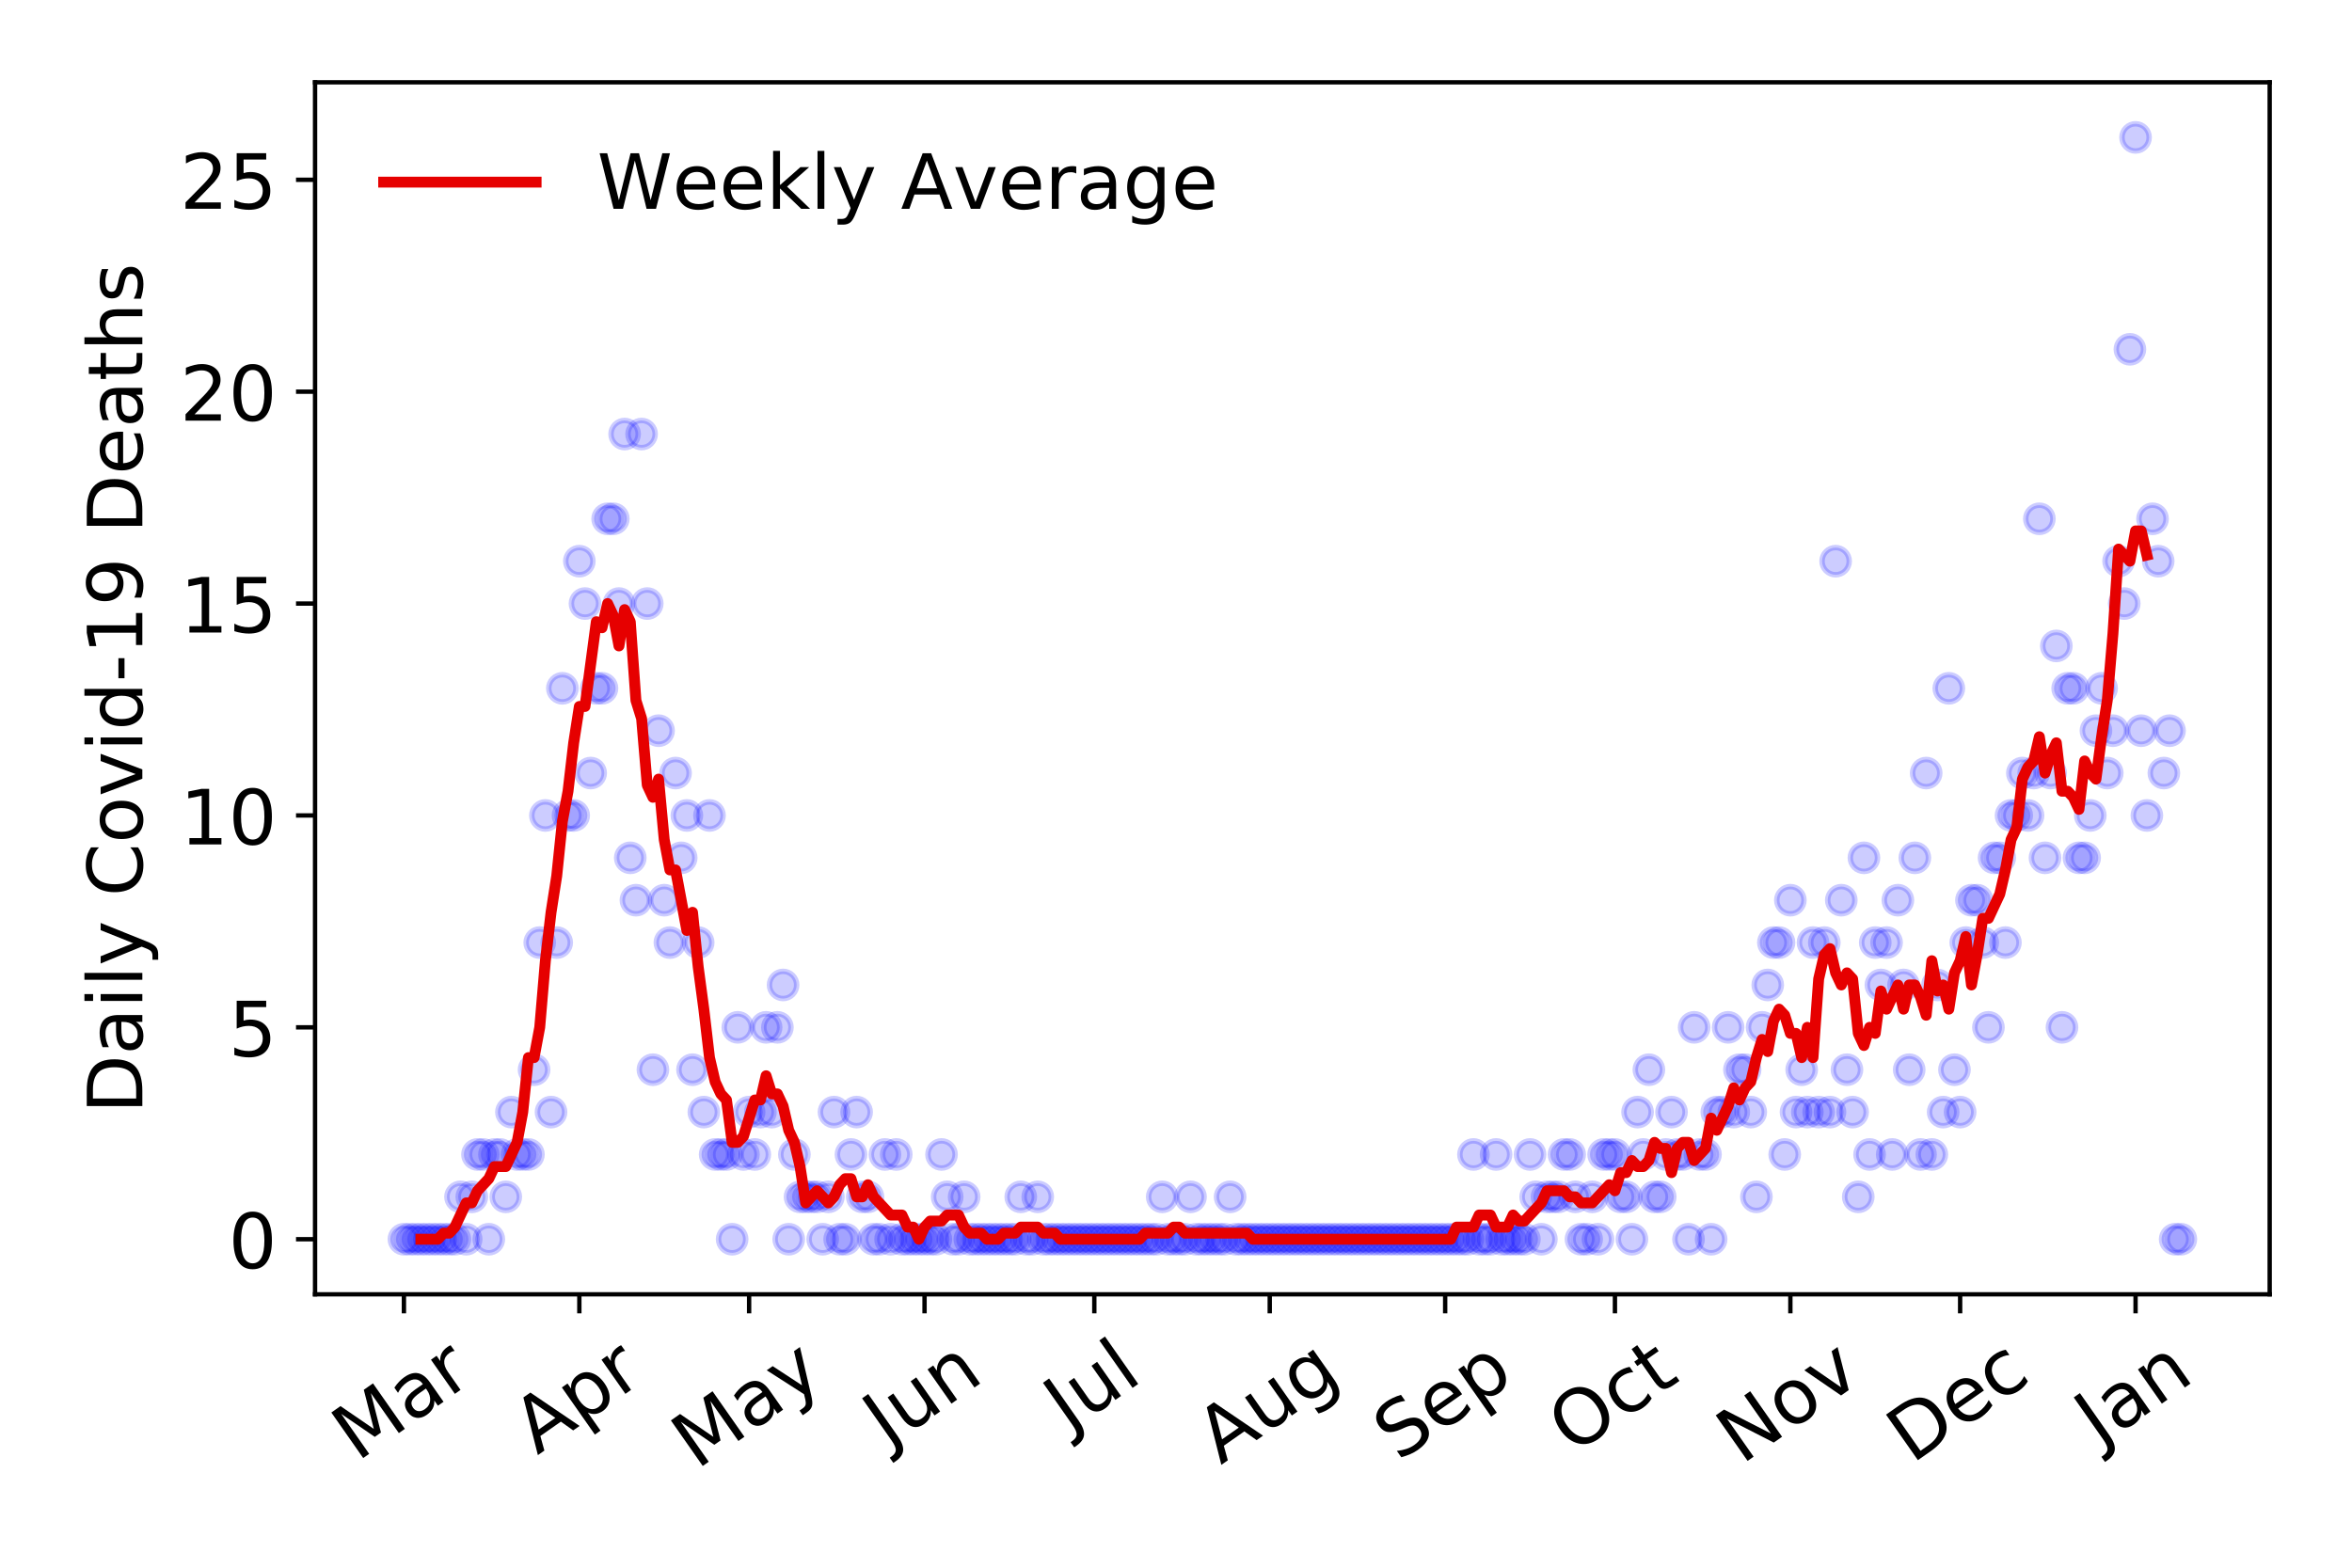 <?xml version="1.0" encoding="utf-8" standalone="no"?>
<!DOCTYPE svg PUBLIC "-//W3C//DTD SVG 1.1//EN"
  "http://www.w3.org/Graphics/SVG/1.1/DTD/svg11.dtd">
<!-- Created with matplotlib (https://matplotlib.org/) -->
<svg height="288pt" version="1.1" viewBox="0 0 432 288" width="432pt" xmlns="http://www.w3.org/2000/svg" xmlns:xlink="http://www.w3.org/1999/xlink">
 <defs>
  <style type="text/css">
*{stroke-linecap:butt;stroke-linejoin:round;}
  </style>
 </defs>
 <g id="figure_1">
  <g id="patch_1">
   <path d="M 0 288 
L 432 288 
L 432 0 
L 0 0 
z
" style="fill:#ffffff;"/>
  </g>
  <g id="axes_1">
   <g id="patch_2">
    <path d="M 57.87 237.778 
L 416.88 237.778 
L 416.88 15.12 
L 57.87 15.12 
z
" style="fill:#ffffff;"/>
   </g>
   <g id="matplotlib.axis_1">
    <g id="xtick_1">
     <g id="line2d_1">
      <defs>
       <path d="M 0 0 
L 0 3.5 
" id="mb085d4dbda" style="stroke:#000000;stroke-width:0.8;"/>
      </defs>
      <g>
       <use style="stroke:#000000;stroke-width:0.8;" x="74.189" xlink:href="#mb085d4dbda" y="237.778"/>
      </g>
     </g>
     <g id="text_1">
      <!-- Mar -->
      <defs>
       <path d="M 9.812 72.906 
L 24.516 72.906 
L 43.109 23.297 
L 61.812 72.906 
L 76.516 72.906 
L 76.516 0 
L 66.891 0 
L 66.891 64.016 
L 48.094 14.016 
L 38.188 14.016 
L 19.391 64.016 
L 19.391 0 
L 9.812 0 
z
" id="DejaVuSans-77"/>
       <path d="M 34.281 27.484 
Q 23.391 27.484 19.188 25 
Q 14.984 22.516 14.984 16.5 
Q 14.984 11.719 18.141 8.906 
Q 21.297 6.109 26.703 6.109 
Q 34.188 6.109 38.703 11.406 
Q 43.219 16.703 43.219 25.484 
L 43.219 27.484 
z
M 52.203 31.203 
L 52.203 0 
L 43.219 0 
L 43.219 8.297 
Q 40.141 3.328 35.547 0.953 
Q 30.953 -1.422 24.312 -1.422 
Q 15.922 -1.422 10.953 3.297 
Q 6 8.016 6 15.922 
Q 6 25.141 12.172 29.828 
Q 18.359 34.516 30.609 34.516 
L 43.219 34.516 
L 43.219 35.406 
Q 43.219 41.609 39.141 45 
Q 35.062 48.391 27.688 48.391 
Q 23 48.391 18.547 47.266 
Q 14.109 46.141 10.016 43.891 
L 10.016 52.203 
Q 14.938 54.109 19.578 55.047 
Q 24.219 56 28.609 56 
Q 40.484 56 46.344 49.844 
Q 52.203 43.703 52.203 31.203 
z
" id="DejaVuSans-97"/>
       <path d="M 41.109 46.297 
Q 39.594 47.172 37.812 47.578 
Q 36.031 48 33.891 48 
Q 26.266 48 22.188 43.047 
Q 18.109 38.094 18.109 28.812 
L 18.109 0 
L 9.078 0 
L 9.078 54.688 
L 18.109 54.688 
L 18.109 46.188 
Q 20.953 51.172 25.484 53.578 
Q 30.031 56 36.531 56 
Q 37.453 56 38.578 55.875 
Q 39.703 55.766 41.062 55.516 
z
" id="DejaVuSans-114"/>
      </defs>
      <g transform="translate(65.586 268.643)rotate(-35)scale(0.14 -0.14)">
       <use xlink:href="#DejaVuSans-77"/>
       <use x="86.279" xlink:href="#DejaVuSans-97"/>
       <use x="147.559" xlink:href="#DejaVuSans-114"/>
      </g>
     </g>
    </g>
    <g id="xtick_2">
     <g id="line2d_2">
      <g>
       <use style="stroke:#000000;stroke-width:0.8;" x="106.41" xlink:href="#mb085d4dbda" y="237.778"/>
      </g>
     </g>
     <g id="text_2">
      <!-- Apr -->
      <defs>
       <path d="M 34.188 63.188 
L 20.797 26.906 
L 47.609 26.906 
z
M 28.609 72.906 
L 39.797 72.906 
L 67.578 0 
L 57.328 0 
L 50.688 18.703 
L 17.828 18.703 
L 11.188 0 
L 0.781 0 
z
" id="DejaVuSans-65"/>
       <path d="M 18.109 8.203 
L 18.109 -20.797 
L 9.078 -20.797 
L 9.078 54.688 
L 18.109 54.688 
L 18.109 46.391 
Q 20.953 51.266 25.266 53.625 
Q 29.594 56 35.594 56 
Q 45.562 56 51.781 48.094 
Q 58.016 40.188 58.016 27.297 
Q 58.016 14.406 51.781 6.484 
Q 45.562 -1.422 35.594 -1.422 
Q 29.594 -1.422 25.266 0.953 
Q 20.953 3.328 18.109 8.203 
z
M 48.688 27.297 
Q 48.688 37.203 44.609 42.844 
Q 40.531 48.484 33.406 48.484 
Q 26.266 48.484 22.188 42.844 
Q 18.109 37.203 18.109 27.297 
Q 18.109 17.391 22.188 11.75 
Q 26.266 6.109 33.406 6.109 
Q 40.531 6.109 44.609 11.75 
Q 48.688 17.391 48.688 27.297 
z
" id="DejaVuSans-112"/>
      </defs>
      <g transform="translate(98.706 267.384)rotate(-35)scale(0.14 -0.14)">
       <use xlink:href="#DejaVuSans-65"/>
       <use x="68.408" xlink:href="#DejaVuSans-112"/>
       <use x="131.885" xlink:href="#DejaVuSans-114"/>
      </g>
     </g>
    </g>
    <g id="xtick_3">
     <g id="line2d_3">
      <g>
       <use style="stroke:#000000;stroke-width:0.8;" x="137.592" xlink:href="#mb085d4dbda" y="237.778"/>
      </g>
     </g>
     <g id="text_3">
      <!-- May -->
      <defs>
       <path d="M 32.172 -5.078 
Q 28.375 -14.844 24.75 -17.812 
Q 21.141 -20.797 15.094 -20.797 
L 7.906 -20.797 
L 7.906 -13.281 
L 13.188 -13.281 
Q 16.891 -13.281 18.938 -11.516 
Q 21 -9.766 23.484 -3.219 
L 25.094 0.875 
L 2.984 54.688 
L 12.5 54.688 
L 29.594 11.922 
L 46.688 54.688 
L 56.203 54.688 
z
" id="DejaVuSans-121"/>
      </defs>
      <g transform="translate(127.953 270.094)rotate(-35)scale(0.14 -0.14)">
       <use xlink:href="#DejaVuSans-77"/>
       <use x="86.279" xlink:href="#DejaVuSans-97"/>
       <use x="147.559" xlink:href="#DejaVuSans-121"/>
      </g>
     </g>
    </g>
    <g id="xtick_4">
     <g id="line2d_4">
      <g>
       <use style="stroke:#000000;stroke-width:0.8;" x="169.814" xlink:href="#mb085d4dbda" y="237.778"/>
      </g>
     </g>
     <g id="text_4">
      <!-- Jun -->
      <defs>
       <path d="M 9.812 72.906 
L 19.672 72.906 
L 19.672 5.078 
Q 19.672 -8.109 14.672 -14.062 
Q 9.672 -20.016 -1.422 -20.016 
L -5.172 -20.016 
L -5.172 -11.719 
L -2.094 -11.719 
Q 4.438 -11.719 7.125 -8.047 
Q 9.812 -4.391 9.812 5.078 
z
" id="DejaVuSans-74"/>
       <path d="M 8.5 21.578 
L 8.5 54.688 
L 17.484 54.688 
L 17.484 21.922 
Q 17.484 14.156 20.5 10.266 
Q 23.531 6.391 29.594 6.391 
Q 36.859 6.391 41.078 11.031 
Q 45.312 15.672 45.312 23.688 
L 45.312 54.688 
L 54.297 54.688 
L 54.297 0 
L 45.312 0 
L 45.312 8.406 
Q 42.047 3.422 37.719 1 
Q 33.406 -1.422 27.688 -1.422 
Q 18.266 -1.422 13.375 4.438 
Q 8.5 10.297 8.5 21.578 
z
M 31.109 56 
z
" id="DejaVuSans-117"/>
       <path d="M 54.891 33.016 
L 54.891 0 
L 45.906 0 
L 45.906 32.719 
Q 45.906 40.484 42.875 44.328 
Q 39.844 48.188 33.797 48.188 
Q 26.516 48.188 22.312 43.547 
Q 18.109 38.922 18.109 30.906 
L 18.109 0 
L 9.078 0 
L 9.078 54.688 
L 18.109 54.688 
L 18.109 46.188 
Q 21.344 51.125 25.703 53.562 
Q 30.078 56 35.797 56 
Q 45.219 56 50.047 50.172 
Q 54.891 44.344 54.891 33.016 
z
" id="DejaVuSans-110"/>
      </defs>
      <g transform="translate(163.07 266.039)rotate(-35)scale(0.14 -0.14)">
       <use xlink:href="#DejaVuSans-74"/>
       <use x="29.492" xlink:href="#DejaVuSans-117"/>
       <use x="92.871" xlink:href="#DejaVuSans-110"/>
      </g>
     </g>
    </g>
    <g id="xtick_5">
     <g id="line2d_5">
      <g>
       <use style="stroke:#000000;stroke-width:0.8;" x="200.996" xlink:href="#mb085d4dbda" y="237.778"/>
      </g>
     </g>
     <g id="text_5">
      <!-- Jul -->
      <defs>
       <path d="M 9.422 75.984 
L 18.406 75.984 
L 18.406 0 
L 9.422 0 
z
" id="DejaVuSans-108"/>
      </defs>
      <g transform="translate(196.293 263.181)rotate(-35)scale(0.14 -0.14)">
       <use xlink:href="#DejaVuSans-74"/>
       <use x="29.492" xlink:href="#DejaVuSans-117"/>
       <use x="92.871" xlink:href="#DejaVuSans-108"/>
      </g>
     </g>
    </g>
    <g id="xtick_6">
     <g id="line2d_6">
      <g>
       <use style="stroke:#000000;stroke-width:0.8;" x="233.217" xlink:href="#mb085d4dbda" y="237.778"/>
      </g>
     </g>
     <g id="text_6">
      <!-- Aug -->
      <defs>
       <path d="M 45.406 27.984 
Q 45.406 37.75 41.375 43.109 
Q 37.359 48.484 30.078 48.484 
Q 22.859 48.484 18.828 43.109 
Q 14.797 37.75 14.797 27.984 
Q 14.797 18.266 18.828 12.891 
Q 22.859 7.516 30.078 7.516 
Q 37.359 7.516 41.375 12.891 
Q 45.406 18.266 45.406 27.984 
z
M 54.391 6.781 
Q 54.391 -7.172 48.188 -13.984 
Q 42 -20.797 29.203 -20.797 
Q 24.469 -20.797 20.266 -20.094 
Q 16.062 -19.391 12.109 -17.922 
L 12.109 -9.188 
Q 16.062 -11.328 19.922 -12.344 
Q 23.781 -13.375 27.781 -13.375 
Q 36.625 -13.375 41.016 -8.766 
Q 45.406 -4.156 45.406 5.172 
L 45.406 9.625 
Q 42.625 4.781 38.281 2.391 
Q 33.938 0 27.875 0 
Q 17.828 0 11.672 7.656 
Q 5.516 15.328 5.516 27.984 
Q 5.516 40.672 11.672 48.328 
Q 17.828 56 27.875 56 
Q 33.938 56 38.281 53.609 
Q 42.625 51.219 45.406 46.391 
L 45.406 54.688 
L 54.391 54.688 
z
" id="DejaVuSans-103"/>
      </defs>
      <g transform="translate(224.237 269.172)rotate(-35)scale(0.14 -0.14)">
       <use xlink:href="#DejaVuSans-65"/>
       <use x="68.408" xlink:href="#DejaVuSans-117"/>
       <use x="131.787" xlink:href="#DejaVuSans-103"/>
      </g>
     </g>
    </g>
    <g id="xtick_7">
     <g id="line2d_7">
      <g>
       <use style="stroke:#000000;stroke-width:0.8;" x="265.439" xlink:href="#mb085d4dbda" y="237.778"/>
      </g>
     </g>
     <g id="text_7">
      <!-- Sep -->
      <defs>
       <path d="M 53.516 70.516 
L 53.516 60.891 
Q 47.906 63.578 42.922 64.891 
Q 37.938 66.219 33.297 66.219 
Q 25.25 66.219 20.875 63.094 
Q 16.5 59.969 16.5 54.203 
Q 16.5 49.359 19.406 46.891 
Q 22.312 44.438 30.422 42.922 
L 36.375 41.703 
Q 47.406 39.594 52.656 34.297 
Q 57.906 29 57.906 20.125 
Q 57.906 9.516 50.797 4.047 
Q 43.703 -1.422 29.984 -1.422 
Q 24.812 -1.422 18.969 -0.25 
Q 13.141 0.922 6.891 3.219 
L 6.891 13.375 
Q 12.891 10.016 18.656 8.297 
Q 24.422 6.594 29.984 6.594 
Q 38.422 6.594 43.016 9.906 
Q 47.609 13.234 47.609 19.391 
Q 47.609 24.75 44.312 27.781 
Q 41.016 30.812 33.5 32.328 
L 27.484 33.5 
Q 16.453 35.688 11.516 40.375 
Q 6.594 45.062 6.594 53.422 
Q 6.594 63.094 13.406 68.656 
Q 20.219 74.219 32.172 74.219 
Q 37.312 74.219 42.625 73.281 
Q 47.953 72.359 53.516 70.516 
z
" id="DejaVuSans-83"/>
       <path d="M 56.203 29.594 
L 56.203 25.203 
L 14.891 25.203 
Q 15.484 15.922 20.484 11.062 
Q 25.484 6.203 34.422 6.203 
Q 39.594 6.203 44.453 7.469 
Q 49.312 8.734 54.109 11.281 
L 54.109 2.781 
Q 49.266 0.734 44.188 -0.344 
Q 39.109 -1.422 33.891 -1.422 
Q 20.797 -1.422 13.156 6.188 
Q 5.516 13.812 5.516 26.812 
Q 5.516 40.234 12.766 48.109 
Q 20.016 56 32.328 56 
Q 43.359 56 49.781 48.891 
Q 56.203 41.797 56.203 29.594 
z
M 47.219 32.234 
Q 47.125 39.594 43.094 43.984 
Q 39.062 48.391 32.422 48.391 
Q 24.906 48.391 20.391 44.141 
Q 15.875 39.891 15.188 32.172 
z
" id="DejaVuSans-101"/>
      </defs>
      <g transform="translate(256.846 268.629)rotate(-35)scale(0.14 -0.14)">
       <use xlink:href="#DejaVuSans-83"/>
       <use x="63.477" xlink:href="#DejaVuSans-101"/>
       <use x="125" xlink:href="#DejaVuSans-112"/>
      </g>
     </g>
    </g>
    <g id="xtick_8">
     <g id="line2d_8">
      <g>
       <use style="stroke:#000000;stroke-width:0.8;" x="296.621" xlink:href="#mb085d4dbda" y="237.778"/>
      </g>
     </g>
     <g id="text_8">
      <!-- Oct -->
      <defs>
       <path d="M 39.406 66.219 
Q 28.656 66.219 22.328 58.203 
Q 16.016 50.203 16.016 36.375 
Q 16.016 22.609 22.328 14.594 
Q 28.656 6.594 39.406 6.594 
Q 50.141 6.594 56.422 14.594 
Q 62.703 22.609 62.703 36.375 
Q 62.703 50.203 56.422 58.203 
Q 50.141 66.219 39.406 66.219 
z
M 39.406 74.219 
Q 54.734 74.219 63.906 63.938 
Q 73.094 53.656 73.094 36.375 
Q 73.094 19.141 63.906 8.859 
Q 54.734 -1.422 39.406 -1.422 
Q 24.031 -1.422 14.812 8.828 
Q 5.609 19.094 5.609 36.375 
Q 5.609 53.656 14.812 63.938 
Q 24.031 74.219 39.406 74.219 
z
" id="DejaVuSans-79"/>
       <path d="M 48.781 52.594 
L 48.781 44.188 
Q 44.969 46.297 41.141 47.344 
Q 37.312 48.391 33.406 48.391 
Q 24.656 48.391 19.812 42.844 
Q 14.984 37.312 14.984 27.297 
Q 14.984 17.281 19.812 11.734 
Q 24.656 6.203 33.406 6.203 
Q 37.312 6.203 41.141 7.25 
Q 44.969 8.297 48.781 10.406 
L 48.781 2.094 
Q 45.016 0.344 40.984 -0.531 
Q 36.969 -1.422 32.422 -1.422 
Q 20.062 -1.422 12.781 6.344 
Q 5.516 14.109 5.516 27.297 
Q 5.516 40.672 12.859 48.328 
Q 20.219 56 33.016 56 
Q 37.156 56 41.109 55.141 
Q 45.062 54.297 48.781 52.594 
z
" id="DejaVuSans-99"/>
       <path d="M 18.312 70.219 
L 18.312 54.688 
L 36.812 54.688 
L 36.812 47.703 
L 18.312 47.703 
L 18.312 18.016 
Q 18.312 11.328 20.141 9.422 
Q 21.969 7.516 27.594 7.516 
L 36.812 7.516 
L 36.812 0 
L 27.594 0 
Q 17.188 0 13.234 3.875 
Q 9.281 7.766 9.281 18.016 
L 9.281 47.703 
L 2.688 47.703 
L 2.688 54.688 
L 9.281 54.688 
L 9.281 70.219 
z
" id="DejaVuSans-116"/>
      </defs>
      <g transform="translate(288.922 267.377)rotate(-35)scale(0.14 -0.14)">
       <use xlink:href="#DejaVuSans-79"/>
       <use x="78.711" xlink:href="#DejaVuSans-99"/>
       <use x="133.691" xlink:href="#DejaVuSans-116"/>
      </g>
     </g>
    </g>
    <g id="xtick_9">
     <g id="line2d_9">
      <g>
       <use style="stroke:#000000;stroke-width:0.8;" x="328.843" xlink:href="#mb085d4dbda" y="237.778"/>
      </g>
     </g>
     <g id="text_9">
      <!-- Nov -->
      <defs>
       <path d="M 9.812 72.906 
L 23.094 72.906 
L 55.422 11.922 
L 55.422 72.906 
L 64.984 72.906 
L 64.984 0 
L 51.703 0 
L 19.391 60.984 
L 19.391 0 
L 9.812 0 
z
" id="DejaVuSans-78"/>
       <path d="M 30.609 48.391 
Q 23.391 48.391 19.188 42.75 
Q 14.984 37.109 14.984 27.297 
Q 14.984 17.484 19.156 11.844 
Q 23.344 6.203 30.609 6.203 
Q 37.797 6.203 41.984 11.859 
Q 46.188 17.531 46.188 27.297 
Q 46.188 37.016 41.984 42.703 
Q 37.797 48.391 30.609 48.391 
z
M 30.609 56 
Q 42.328 56 49.016 48.375 
Q 55.719 40.766 55.719 27.297 
Q 55.719 13.875 49.016 6.219 
Q 42.328 -1.422 30.609 -1.422 
Q 18.844 -1.422 12.172 6.219 
Q 5.516 13.875 5.516 27.297 
Q 5.516 40.766 12.172 48.375 
Q 18.844 56 30.609 56 
z
" id="DejaVuSans-111"/>
       <path d="M 2.984 54.688 
L 12.5 54.688 
L 29.594 8.797 
L 46.688 54.688 
L 56.203 54.688 
L 35.688 0 
L 23.484 0 
z
" id="DejaVuSans-118"/>
      </defs>
      <g transform="translate(319.866 269.166)rotate(-35)scale(0.14 -0.14)">
       <use xlink:href="#DejaVuSans-78"/>
       <use x="74.805" xlink:href="#DejaVuSans-111"/>
       <use x="135.986" xlink:href="#DejaVuSans-118"/>
      </g>
     </g>
    </g>
    <g id="xtick_10">
     <g id="line2d_10">
      <g>
       <use style="stroke:#000000;stroke-width:0.8;" x="360.025" xlink:href="#mb085d4dbda" y="237.778"/>
      </g>
     </g>
     <g id="text_10">
      <!-- Dec -->
      <defs>
       <path d="M 19.672 64.797 
L 19.672 8.109 
L 31.594 8.109 
Q 46.688 8.109 53.688 14.938 
Q 60.688 21.781 60.688 36.531 
Q 60.688 51.172 53.688 57.984 
Q 46.688 64.797 31.594 64.797 
z
M 9.812 72.906 
L 30.078 72.906 
Q 51.266 72.906 61.172 64.094 
Q 71.094 55.281 71.094 36.531 
Q 71.094 17.672 61.125 8.828 
Q 51.172 0 30.078 0 
L 9.812 0 
z
" id="DejaVuSans-68"/>
      </defs>
      <g transform="translate(351.144 269.032)rotate(-35)scale(0.14 -0.14)">
       <use xlink:href="#DejaVuSans-68"/>
       <use x="77.002" xlink:href="#DejaVuSans-101"/>
       <use x="138.525" xlink:href="#DejaVuSans-99"/>
      </g>
     </g>
    </g>
    <g id="xtick_11">
     <g id="line2d_11">
      <g>
       <use style="stroke:#000000;stroke-width:0.8;" x="392.246" xlink:href="#mb085d4dbda" y="237.778"/>
      </g>
     </g>
     <g id="text_11">
      <!-- Jan -->
      <g transform="translate(385.623 265.871)rotate(-35)scale(0.14 -0.14)">
       <use xlink:href="#DejaVuSans-74"/>
       <use x="29.492" xlink:href="#DejaVuSans-97"/>
       <use x="90.771" xlink:href="#DejaVuSans-110"/>
      </g>
     </g>
    </g>
   </g>
   <g id="matplotlib.axis_2">
    <g id="ytick_1">
     <g id="line2d_12">
      <defs>
       <path d="M 0 0 
L -3.5 0 
" id="ma03ce591f2" style="stroke:#000000;stroke-width:0.8;"/>
      </defs>
      <g>
       <use style="stroke:#000000;stroke-width:0.8;" x="57.87" xlink:href="#ma03ce591f2" y="227.657"/>
      </g>
     </g>
     <g id="text_12">
      <!-- 0 -->
      <defs>
       <path d="M 31.781 66.406 
Q 24.172 66.406 20.328 58.906 
Q 16.5 51.422 16.5 36.375 
Q 16.5 21.391 20.328 13.891 
Q 24.172 6.391 31.781 6.391 
Q 39.453 6.391 43.281 13.891 
Q 47.125 21.391 47.125 36.375 
Q 47.125 51.422 43.281 58.906 
Q 39.453 66.406 31.781 66.406 
z
M 31.781 74.219 
Q 44.047 74.219 50.516 64.516 
Q 56.984 54.828 56.984 36.375 
Q 56.984 17.969 50.516 8.266 
Q 44.047 -1.422 31.781 -1.422 
Q 19.531 -1.422 13.062 8.266 
Q 6.594 17.969 6.594 36.375 
Q 6.594 54.828 13.062 64.516 
Q 19.531 74.219 31.781 74.219 
z
" id="DejaVuSans-48"/>
      </defs>
      <g transform="translate(41.962 232.976)scale(0.14 -0.14)">
       <use xlink:href="#DejaVuSans-48"/>
      </g>
     </g>
    </g>
    <g id="ytick_2">
     <g id="line2d_13">
      <g>
       <use style="stroke:#000000;stroke-width:0.8;" x="57.87" xlink:href="#ma03ce591f2" y="188.731"/>
      </g>
     </g>
     <g id="text_13">
      <!-- 5 -->
      <defs>
       <path d="M 10.797 72.906 
L 49.516 72.906 
L 49.516 64.594 
L 19.828 64.594 
L 19.828 46.734 
Q 21.969 47.469 24.109 47.828 
Q 26.266 48.188 28.422 48.188 
Q 40.625 48.188 47.75 41.5 
Q 54.891 34.812 54.891 23.391 
Q 54.891 11.625 47.562 5.094 
Q 40.234 -1.422 26.906 -1.422 
Q 22.312 -1.422 17.547 -0.641 
Q 12.797 0.141 7.719 1.703 
L 7.719 11.625 
Q 12.109 9.234 16.797 8.062 
Q 21.484 6.891 26.703 6.891 
Q 35.156 6.891 40.078 11.328 
Q 45.016 15.766 45.016 23.391 
Q 45.016 31 40.078 35.438 
Q 35.156 39.891 26.703 39.891 
Q 22.75 39.891 18.812 39.016 
Q 14.891 38.141 10.797 36.281 
z
" id="DejaVuSans-53"/>
      </defs>
      <g transform="translate(41.962 194.05)scale(0.14 -0.14)">
       <use xlink:href="#DejaVuSans-53"/>
      </g>
     </g>
    </g>
    <g id="ytick_3">
     <g id="line2d_14">
      <g>
       <use style="stroke:#000000;stroke-width:0.8;" x="57.87" xlink:href="#ma03ce591f2" y="149.805"/>
      </g>
     </g>
     <g id="text_14">
      <!-- 10 -->
      <defs>
       <path d="M 12.406 8.297 
L 28.516 8.297 
L 28.516 63.922 
L 10.984 60.406 
L 10.984 69.391 
L 28.422 72.906 
L 38.281 72.906 
L 38.281 8.297 
L 54.391 8.297 
L 54.391 0 
L 12.406 0 
z
" id="DejaVuSans-49"/>
      </defs>
      <g transform="translate(33.055 155.124)scale(0.14 -0.14)">
       <use xlink:href="#DejaVuSans-49"/>
       <use x="63.623" xlink:href="#DejaVuSans-48"/>
      </g>
     </g>
    </g>
    <g id="ytick_4">
     <g id="line2d_15">
      <g>
       <use style="stroke:#000000;stroke-width:0.8;" x="57.87" xlink:href="#ma03ce591f2" y="110.879"/>
      </g>
     </g>
     <g id="text_15">
      <!-- 15 -->
      <g transform="translate(33.055 116.197)scale(0.14 -0.14)">
       <use xlink:href="#DejaVuSans-49"/>
       <use x="63.623" xlink:href="#DejaVuSans-53"/>
      </g>
     </g>
    </g>
    <g id="ytick_5">
     <g id="line2d_16">
      <g>
       <use style="stroke:#000000;stroke-width:0.8;" x="57.87" xlink:href="#ma03ce591f2" y="71.952"/>
      </g>
     </g>
     <g id="text_16">
      <!-- 20 -->
      <defs>
       <path d="M 19.188 8.297 
L 53.609 8.297 
L 53.609 0 
L 7.328 0 
L 7.328 8.297 
Q 12.938 14.109 22.625 23.891 
Q 32.328 33.688 34.812 36.531 
Q 39.547 41.844 41.422 45.531 
Q 43.312 49.219 43.312 52.781 
Q 43.312 58.594 39.234 62.25 
Q 35.156 65.922 28.609 65.922 
Q 23.969 65.922 18.812 64.312 
Q 13.672 62.703 7.812 59.422 
L 7.812 69.391 
Q 13.766 71.781 18.938 73 
Q 24.125 74.219 28.422 74.219 
Q 39.75 74.219 46.484 68.547 
Q 53.219 62.891 53.219 53.422 
Q 53.219 48.922 51.531 44.891 
Q 49.859 40.875 45.406 35.406 
Q 44.188 33.984 37.641 27.219 
Q 31.109 20.453 19.188 8.297 
z
" id="DejaVuSans-50"/>
      </defs>
      <g transform="translate(33.055 77.271)scale(0.14 -0.14)">
       <use xlink:href="#DejaVuSans-50"/>
       <use x="63.623" xlink:href="#DejaVuSans-48"/>
      </g>
     </g>
    </g>
    <g id="ytick_6">
     <g id="line2d_17">
      <g>
       <use style="stroke:#000000;stroke-width:0.8;" x="57.87" xlink:href="#ma03ce591f2" y="33.026"/>
      </g>
     </g>
     <g id="text_17">
      <!-- 25 -->
      <g transform="translate(33.055 38.345)scale(0.14 -0.14)">
       <use xlink:href="#DejaVuSans-50"/>
       <use x="63.623" xlink:href="#DejaVuSans-53"/>
      </g>
     </g>
    </g>
    <g id="text_18">
     <!-- Daily Covid-19 Deaths -->
     <defs>
      <path d="M 9.422 54.688 
L 18.406 54.688 
L 18.406 0 
L 9.422 0 
z
M 9.422 75.984 
L 18.406 75.984 
L 18.406 64.594 
L 9.422 64.594 
z
" id="DejaVuSans-105"/>
      <path id="DejaVuSans-32"/>
      <path d="M 64.406 67.281 
L 64.406 56.891 
Q 59.422 61.531 53.781 63.812 
Q 48.141 66.109 41.797 66.109 
Q 29.297 66.109 22.656 58.469 
Q 16.016 50.828 16.016 36.375 
Q 16.016 21.969 22.656 14.328 
Q 29.297 6.688 41.797 6.688 
Q 48.141 6.688 53.781 8.984 
Q 59.422 11.281 64.406 15.922 
L 64.406 5.609 
Q 59.234 2.094 53.438 0.328 
Q 47.656 -1.422 41.219 -1.422 
Q 24.656 -1.422 15.125 8.703 
Q 5.609 18.844 5.609 36.375 
Q 5.609 53.953 15.125 64.078 
Q 24.656 74.219 41.219 74.219 
Q 47.75 74.219 53.531 72.484 
Q 59.328 70.75 64.406 67.281 
z
" id="DejaVuSans-67"/>
      <path d="M 45.406 46.391 
L 45.406 75.984 
L 54.391 75.984 
L 54.391 0 
L 45.406 0 
L 45.406 8.203 
Q 42.578 3.328 38.25 0.953 
Q 33.938 -1.422 27.875 -1.422 
Q 17.969 -1.422 11.734 6.484 
Q 5.516 14.406 5.516 27.297 
Q 5.516 40.188 11.734 48.094 
Q 17.969 56 27.875 56 
Q 33.938 56 38.25 53.625 
Q 42.578 51.266 45.406 46.391 
z
M 14.797 27.297 
Q 14.797 17.391 18.875 11.75 
Q 22.953 6.109 30.078 6.109 
Q 37.203 6.109 41.297 11.75 
Q 45.406 17.391 45.406 27.297 
Q 45.406 37.203 41.297 42.844 
Q 37.203 48.484 30.078 48.484 
Q 22.953 48.484 18.875 42.844 
Q 14.797 37.203 14.797 27.297 
z
" id="DejaVuSans-100"/>
      <path d="M 4.891 31.391 
L 31.203 31.391 
L 31.203 23.391 
L 4.891 23.391 
z
" id="DejaVuSans-45"/>
      <path d="M 10.984 1.516 
L 10.984 10.5 
Q 14.703 8.734 18.5 7.812 
Q 22.312 6.891 25.984 6.891 
Q 35.75 6.891 40.891 13.453 
Q 46.047 20.016 46.781 33.406 
Q 43.953 29.203 39.594 26.953 
Q 35.25 24.703 29.984 24.703 
Q 19.047 24.703 12.672 31.312 
Q 6.297 37.938 6.297 49.422 
Q 6.297 60.641 12.938 67.422 
Q 19.578 74.219 30.609 74.219 
Q 43.266 74.219 49.922 64.516 
Q 56.594 54.828 56.594 36.375 
Q 56.594 19.141 48.406 8.859 
Q 40.234 -1.422 26.422 -1.422 
Q 22.703 -1.422 18.891 -0.688 
Q 15.094 0.047 10.984 1.516 
z
M 30.609 32.422 
Q 37.25 32.422 41.125 36.953 
Q 45.016 41.5 45.016 49.422 
Q 45.016 57.281 41.125 61.844 
Q 37.25 66.406 30.609 66.406 
Q 23.969 66.406 20.094 61.844 
Q 16.219 57.281 16.219 49.422 
Q 16.219 41.5 20.094 36.953 
Q 23.969 32.422 30.609 32.422 
z
" id="DejaVuSans-57"/>
      <path d="M 54.891 33.016 
L 54.891 0 
L 45.906 0 
L 45.906 32.719 
Q 45.906 40.484 42.875 44.328 
Q 39.844 48.188 33.797 48.188 
Q 26.516 48.188 22.312 43.547 
Q 18.109 38.922 18.109 30.906 
L 18.109 0 
L 9.078 0 
L 9.078 75.984 
L 18.109 75.984 
L 18.109 46.188 
Q 21.344 51.125 25.703 53.562 
Q 30.078 56 35.797 56 
Q 45.219 56 50.047 50.172 
Q 54.891 44.344 54.891 33.016 
z
" id="DejaVuSans-104"/>
      <path d="M 44.281 53.078 
L 44.281 44.578 
Q 40.484 46.531 36.375 47.5 
Q 32.281 48.484 27.875 48.484 
Q 21.188 48.484 17.844 46.438 
Q 14.5 44.391 14.5 40.281 
Q 14.5 37.156 16.891 35.375 
Q 19.281 33.594 26.516 31.984 
L 29.594 31.297 
Q 39.156 29.25 43.188 25.516 
Q 47.219 21.781 47.219 15.094 
Q 47.219 7.469 41.188 3.016 
Q 35.156 -1.422 24.609 -1.422 
Q 20.219 -1.422 15.453 -0.562 
Q 10.688 0.297 5.422 2 
L 5.422 11.281 
Q 10.406 8.688 15.234 7.391 
Q 20.062 6.109 24.812 6.109 
Q 31.156 6.109 34.562 8.281 
Q 37.984 10.453 37.984 14.406 
Q 37.984 18.062 35.516 20.016 
Q 33.062 21.969 24.703 23.781 
L 21.578 24.516 
Q 13.234 26.266 9.516 29.906 
Q 5.812 33.547 5.812 39.891 
Q 5.812 47.609 11.281 51.797 
Q 16.75 56 26.812 56 
Q 31.781 56 36.172 55.266 
Q 40.578 54.547 44.281 53.078 
z
" id="DejaVuSans-115"/>
     </defs>
     <g transform="translate(26.143 204.56)rotate(-90)scale(0.14 -0.14)">
      <use xlink:href="#DejaVuSans-68"/>
      <use x="77.002" xlink:href="#DejaVuSans-97"/>
      <use x="138.281" xlink:href="#DejaVuSans-105"/>
      <use x="166.064" xlink:href="#DejaVuSans-108"/>
      <use x="193.848" xlink:href="#DejaVuSans-121"/>
      <use x="253.027" xlink:href="#DejaVuSans-32"/>
      <use x="284.814" xlink:href="#DejaVuSans-67"/>
      <use x="354.639" xlink:href="#DejaVuSans-111"/>
      <use x="415.82" xlink:href="#DejaVuSans-118"/>
      <use x="475" xlink:href="#DejaVuSans-105"/>
      <use x="502.783" xlink:href="#DejaVuSans-100"/>
      <use x="566.26" xlink:href="#DejaVuSans-45"/>
      <use x="602.344" xlink:href="#DejaVuSans-49"/>
      <use x="665.967" xlink:href="#DejaVuSans-57"/>
      <use x="729.59" xlink:href="#DejaVuSans-32"/>
      <use x="761.377" xlink:href="#DejaVuSans-68"/>
      <use x="838.379" xlink:href="#DejaVuSans-101"/>
      <use x="899.902" xlink:href="#DejaVuSans-97"/>
      <use x="961.182" xlink:href="#DejaVuSans-116"/>
      <use x="1000.391" xlink:href="#DejaVuSans-104"/>
      <use x="1063.77" xlink:href="#DejaVuSans-115"/>
     </g>
    </g>
   </g>
   <g id="line2d_18">
    <defs>
     <path d="M 0 2.5 
C 0.663 2.5 1.299 2.237 1.768 1.768 
C 2.237 1.299 2.5 0.663 2.5 0 
C 2.5 -0.663 2.237 -1.299 1.768 -1.768 
C 1.299 -2.237 0.663 -2.5 0 -2.5 
C -0.663 -2.5 -1.299 -2.237 -1.768 -1.768 
C -2.237 -1.299 -2.5 -0.663 -2.5 0 
C -2.5 0.663 -2.237 1.299 -1.768 1.768 
C -1.299 2.237 -0.663 2.5 0 2.5 
z
" id="m3fdbc904cb" style="stroke:#0000ff;stroke-opacity:0.2;"/>
    </defs>
    <g clip-path="url(#p0f6bc29dd1)">
     <use style="fill:#0000ff;fill-opacity:0.2;stroke:#0000ff;stroke-opacity:0.2;" x="74.189" xlink:href="#m3fdbc904cb" y="227.657"/>
     <use style="fill:#0000ff;fill-opacity:0.2;stroke:#0000ff;stroke-opacity:0.2;" x="75.228" xlink:href="#m3fdbc904cb" y="227.657"/>
     <use style="fill:#0000ff;fill-opacity:0.2;stroke:#0000ff;stroke-opacity:0.2;" x="76.267" xlink:href="#m3fdbc904cb" y="227.657"/>
     <use style="fill:#0000ff;fill-opacity:0.2;stroke:#0000ff;stroke-opacity:0.2;" x="77.307" xlink:href="#m3fdbc904cb" y="227.657"/>
     <use style="fill:#0000ff;fill-opacity:0.2;stroke:#0000ff;stroke-opacity:0.2;" x="78.346" xlink:href="#m3fdbc904cb" y="227.657"/>
     <use style="fill:#0000ff;fill-opacity:0.2;stroke:#0000ff;stroke-opacity:0.2;" x="79.386" xlink:href="#m3fdbc904cb" y="227.657"/>
     <use style="fill:#0000ff;fill-opacity:0.2;stroke:#0000ff;stroke-opacity:0.2;" x="80.425" xlink:href="#m3fdbc904cb" y="227.657"/>
     <use style="fill:#0000ff;fill-opacity:0.2;stroke:#0000ff;stroke-opacity:0.2;" x="81.464" xlink:href="#m3fdbc904cb" y="227.657"/>
     <use style="fill:#0000ff;fill-opacity:0.2;stroke:#0000ff;stroke-opacity:0.2;" x="82.504" xlink:href="#m3fdbc904cb" y="227.657"/>
     <use style="fill:#0000ff;fill-opacity:0.2;stroke:#0000ff;stroke-opacity:0.2;" x="83.543" xlink:href="#m3fdbc904cb" y="227.657"/>
     <use style="fill:#0000ff;fill-opacity:0.2;stroke:#0000ff;stroke-opacity:0.2;" x="84.583" xlink:href="#m3fdbc904cb" y="219.872"/>
     <use style="fill:#0000ff;fill-opacity:0.2;stroke:#0000ff;stroke-opacity:0.2;" x="85.622" xlink:href="#m3fdbc904cb" y="227.657"/>
     <use style="fill:#0000ff;fill-opacity:0.2;stroke:#0000ff;stroke-opacity:0.2;" x="86.661" xlink:href="#m3fdbc904cb" y="219.872"/>
     <use style="fill:#0000ff;fill-opacity:0.2;stroke:#0000ff;stroke-opacity:0.2;" x="87.701" xlink:href="#m3fdbc904cb" y="212.087"/>
     <use style="fill:#0000ff;fill-opacity:0.2;stroke:#0000ff;stroke-opacity:0.2;" x="88.74" xlink:href="#m3fdbc904cb" y="212.087"/>
     <use style="fill:#0000ff;fill-opacity:0.2;stroke:#0000ff;stroke-opacity:0.2;" x="89.78" xlink:href="#m3fdbc904cb" y="227.657"/>
     <use style="fill:#0000ff;fill-opacity:0.2;stroke:#0000ff;stroke-opacity:0.2;" x="90.819" xlink:href="#m3fdbc904cb" y="212.087"/>
     <use style="fill:#0000ff;fill-opacity:0.2;stroke:#0000ff;stroke-opacity:0.2;" x="91.858" xlink:href="#m3fdbc904cb" y="212.087"/>
     <use style="fill:#0000ff;fill-opacity:0.2;stroke:#0000ff;stroke-opacity:0.2;" x="92.898" xlink:href="#m3fdbc904cb" y="219.872"/>
     <use style="fill:#0000ff;fill-opacity:0.2;stroke:#0000ff;stroke-opacity:0.2;" x="93.937" xlink:href="#m3fdbc904cb" y="204.302"/>
     <use style="fill:#0000ff;fill-opacity:0.2;stroke:#0000ff;stroke-opacity:0.2;" x="94.977" xlink:href="#m3fdbc904cb" y="212.087"/>
     <use style="fill:#0000ff;fill-opacity:0.2;stroke:#0000ff;stroke-opacity:0.2;" x="96.016" xlink:href="#m3fdbc904cb" y="212.087"/>
     <use style="fill:#0000ff;fill-opacity:0.2;stroke:#0000ff;stroke-opacity:0.2;" x="97.056" xlink:href="#m3fdbc904cb" y="212.087"/>
     <use style="fill:#0000ff;fill-opacity:0.2;stroke:#0000ff;stroke-opacity:0.2;" x="98.095" xlink:href="#m3fdbc904cb" y="196.516"/>
     <use style="fill:#0000ff;fill-opacity:0.2;stroke:#0000ff;stroke-opacity:0.2;" x="99.134" xlink:href="#m3fdbc904cb" y="173.161"/>
     <use style="fill:#0000ff;fill-opacity:0.2;stroke:#0000ff;stroke-opacity:0.2;" x="100.174" xlink:href="#m3fdbc904cb" y="149.805"/>
     <use style="fill:#0000ff;fill-opacity:0.2;stroke:#0000ff;stroke-opacity:0.2;" x="101.213" xlink:href="#m3fdbc904cb" y="204.302"/>
     <use style="fill:#0000ff;fill-opacity:0.2;stroke:#0000ff;stroke-opacity:0.2;" x="102.253" xlink:href="#m3fdbc904cb" y="173.161"/>
     <use style="fill:#0000ff;fill-opacity:0.2;stroke:#0000ff;stroke-opacity:0.2;" x="103.292" xlink:href="#m3fdbc904cb" y="126.449"/>
     <use style="fill:#0000ff;fill-opacity:0.2;stroke:#0000ff;stroke-opacity:0.2;" x="104.331" xlink:href="#m3fdbc904cb" y="149.805"/>
     <use style="fill:#0000ff;fill-opacity:0.2;stroke:#0000ff;stroke-opacity:0.2;" x="105.371" xlink:href="#m3fdbc904cb" y="149.805"/>
     <use style="fill:#0000ff;fill-opacity:0.2;stroke:#0000ff;stroke-opacity:0.2;" x="106.41" xlink:href="#m3fdbc904cb" y="103.093"/>
     <use style="fill:#0000ff;fill-opacity:0.2;stroke:#0000ff;stroke-opacity:0.2;" x="107.45" xlink:href="#m3fdbc904cb" y="110.879"/>
     <use style="fill:#0000ff;fill-opacity:0.2;stroke:#0000ff;stroke-opacity:0.2;" x="108.489" xlink:href="#m3fdbc904cb" y="142.02"/>
     <use style="fill:#0000ff;fill-opacity:0.2;stroke:#0000ff;stroke-opacity:0.2;" x="109.528" xlink:href="#m3fdbc904cb" y="126.449"/>
     <use style="fill:#0000ff;fill-opacity:0.2;stroke:#0000ff;stroke-opacity:0.2;" x="110.568" xlink:href="#m3fdbc904cb" y="126.449"/>
     <use style="fill:#0000ff;fill-opacity:0.2;stroke:#0000ff;stroke-opacity:0.2;" x="111.607" xlink:href="#m3fdbc904cb" y="95.308"/>
     <use style="fill:#0000ff;fill-opacity:0.2;stroke:#0000ff;stroke-opacity:0.2;" x="112.647" xlink:href="#m3fdbc904cb" y="95.308"/>
     <use style="fill:#0000ff;fill-opacity:0.2;stroke:#0000ff;stroke-opacity:0.2;" x="113.686" xlink:href="#m3fdbc904cb" y="110.879"/>
     <use style="fill:#0000ff;fill-opacity:0.2;stroke:#0000ff;stroke-opacity:0.2;" x="114.725" xlink:href="#m3fdbc904cb" y="79.738"/>
     <use style="fill:#0000ff;fill-opacity:0.2;stroke:#0000ff;stroke-opacity:0.2;" x="115.765" xlink:href="#m3fdbc904cb" y="157.59"/>
     <use style="fill:#0000ff;fill-opacity:0.2;stroke:#0000ff;stroke-opacity:0.2;" x="116.804" xlink:href="#m3fdbc904cb" y="165.375"/>
     <use style="fill:#0000ff;fill-opacity:0.2;stroke:#0000ff;stroke-opacity:0.2;" x="117.844" xlink:href="#m3fdbc904cb" y="79.738"/>
     <use style="fill:#0000ff;fill-opacity:0.2;stroke:#0000ff;stroke-opacity:0.2;" x="118.883" xlink:href="#m3fdbc904cb" y="110.879"/>
     <use style="fill:#0000ff;fill-opacity:0.2;stroke:#0000ff;stroke-opacity:0.2;" x="119.922" xlink:href="#m3fdbc904cb" y="196.516"/>
     <use style="fill:#0000ff;fill-opacity:0.2;stroke:#0000ff;stroke-opacity:0.2;" x="120.962" xlink:href="#m3fdbc904cb" y="134.234"/>
     <use style="fill:#0000ff;fill-opacity:0.2;stroke:#0000ff;stroke-opacity:0.2;" x="122.001" xlink:href="#m3fdbc904cb" y="165.375"/>
     <use style="fill:#0000ff;fill-opacity:0.2;stroke:#0000ff;stroke-opacity:0.2;" x="123.041" xlink:href="#m3fdbc904cb" y="173.161"/>
     <use style="fill:#0000ff;fill-opacity:0.2;stroke:#0000ff;stroke-opacity:0.2;" x="124.08" xlink:href="#m3fdbc904cb" y="142.02"/>
     <use style="fill:#0000ff;fill-opacity:0.2;stroke:#0000ff;stroke-opacity:0.2;" x="125.119" xlink:href="#m3fdbc904cb" y="157.59"/>
     <use style="fill:#0000ff;fill-opacity:0.2;stroke:#0000ff;stroke-opacity:0.2;" x="126.159" xlink:href="#m3fdbc904cb" y="149.805"/>
     <use style="fill:#0000ff;fill-opacity:0.2;stroke:#0000ff;stroke-opacity:0.2;" x="127.198" xlink:href="#m3fdbc904cb" y="196.516"/>
     <use style="fill:#0000ff;fill-opacity:0.2;stroke:#0000ff;stroke-opacity:0.2;" x="128.238" xlink:href="#m3fdbc904cb" y="173.161"/>
     <use style="fill:#0000ff;fill-opacity:0.2;stroke:#0000ff;stroke-opacity:0.2;" x="129.277" xlink:href="#m3fdbc904cb" y="204.302"/>
     <use style="fill:#0000ff;fill-opacity:0.2;stroke:#0000ff;stroke-opacity:0.2;" x="130.316" xlink:href="#m3fdbc904cb" y="149.805"/>
     <use style="fill:#0000ff;fill-opacity:0.2;stroke:#0000ff;stroke-opacity:0.2;" x="131.356" xlink:href="#m3fdbc904cb" y="212.087"/>
     <use style="fill:#0000ff;fill-opacity:0.2;stroke:#0000ff;stroke-opacity:0.2;" x="132.395" xlink:href="#m3fdbc904cb" y="212.087"/>
     <use style="fill:#0000ff;fill-opacity:0.2;stroke:#0000ff;stroke-opacity:0.2;" x="133.435" xlink:href="#m3fdbc904cb" y="212.087"/>
     <use style="fill:#0000ff;fill-opacity:0.2;stroke:#0000ff;stroke-opacity:0.2;" x="134.474" xlink:href="#m3fdbc904cb" y="227.657"/>
     <use style="fill:#0000ff;fill-opacity:0.2;stroke:#0000ff;stroke-opacity:0.2;" x="135.513" xlink:href="#m3fdbc904cb" y="188.731"/>
     <use style="fill:#0000ff;fill-opacity:0.2;stroke:#0000ff;stroke-opacity:0.2;" x="136.553" xlink:href="#m3fdbc904cb" y="212.087"/>
     <use style="fill:#0000ff;fill-opacity:0.2;stroke:#0000ff;stroke-opacity:0.2;" x="137.592" xlink:href="#m3fdbc904cb" y="204.302"/>
     <use style="fill:#0000ff;fill-opacity:0.2;stroke:#0000ff;stroke-opacity:0.2;" x="138.632" xlink:href="#m3fdbc904cb" y="212.087"/>
     <use style="fill:#0000ff;fill-opacity:0.2;stroke:#0000ff;stroke-opacity:0.2;" x="139.671" xlink:href="#m3fdbc904cb" y="204.302"/>
     <use style="fill:#0000ff;fill-opacity:0.2;stroke:#0000ff;stroke-opacity:0.2;" x="140.71" xlink:href="#m3fdbc904cb" y="188.731"/>
     <use style="fill:#0000ff;fill-opacity:0.2;stroke:#0000ff;stroke-opacity:0.2;" x="141.75" xlink:href="#m3fdbc904cb" y="204.302"/>
     <use style="fill:#0000ff;fill-opacity:0.2;stroke:#0000ff;stroke-opacity:0.2;" x="142.789" xlink:href="#m3fdbc904cb" y="188.731"/>
     <use style="fill:#0000ff;fill-opacity:0.2;stroke:#0000ff;stroke-opacity:0.2;" x="143.829" xlink:href="#m3fdbc904cb" y="180.946"/>
     <use style="fill:#0000ff;fill-opacity:0.2;stroke:#0000ff;stroke-opacity:0.2;" x="144.868" xlink:href="#m3fdbc904cb" y="227.657"/>
     <use style="fill:#0000ff;fill-opacity:0.2;stroke:#0000ff;stroke-opacity:0.2;" x="145.907" xlink:href="#m3fdbc904cb" y="212.087"/>
     <use style="fill:#0000ff;fill-opacity:0.2;stroke:#0000ff;stroke-opacity:0.2;" x="146.947" xlink:href="#m3fdbc904cb" y="219.872"/>
     <use style="fill:#0000ff;fill-opacity:0.2;stroke:#0000ff;stroke-opacity:0.2;" x="147.986" xlink:href="#m3fdbc904cb" y="219.872"/>
     <use style="fill:#0000ff;fill-opacity:0.2;stroke:#0000ff;stroke-opacity:0.2;" x="149.026" xlink:href="#m3fdbc904cb" y="219.872"/>
     <use style="fill:#0000ff;fill-opacity:0.2;stroke:#0000ff;stroke-opacity:0.2;" x="150.065" xlink:href="#m3fdbc904cb" y="219.872"/>
     <use style="fill:#0000ff;fill-opacity:0.2;stroke:#0000ff;stroke-opacity:0.2;" x="151.105" xlink:href="#m3fdbc904cb" y="227.657"/>
     <use style="fill:#0000ff;fill-opacity:0.2;stroke:#0000ff;stroke-opacity:0.2;" x="152.144" xlink:href="#m3fdbc904cb" y="219.872"/>
     <use style="fill:#0000ff;fill-opacity:0.2;stroke:#0000ff;stroke-opacity:0.2;" x="153.183" xlink:href="#m3fdbc904cb" y="204.302"/>
     <use style="fill:#0000ff;fill-opacity:0.2;stroke:#0000ff;stroke-opacity:0.2;" x="154.223" xlink:href="#m3fdbc904cb" y="227.657"/>
     <use style="fill:#0000ff;fill-opacity:0.2;stroke:#0000ff;stroke-opacity:0.2;" x="155.262" xlink:href="#m3fdbc904cb" y="227.657"/>
     <use style="fill:#0000ff;fill-opacity:0.2;stroke:#0000ff;stroke-opacity:0.2;" x="156.302" xlink:href="#m3fdbc904cb" y="212.087"/>
     <use style="fill:#0000ff;fill-opacity:0.2;stroke:#0000ff;stroke-opacity:0.2;" x="157.341" xlink:href="#m3fdbc904cb" y="204.302"/>
     <use style="fill:#0000ff;fill-opacity:0.2;stroke:#0000ff;stroke-opacity:0.2;" x="158.38" xlink:href="#m3fdbc904cb" y="219.872"/>
     <use style="fill:#0000ff;fill-opacity:0.2;stroke:#0000ff;stroke-opacity:0.2;" x="159.42" xlink:href="#m3fdbc904cb" y="219.872"/>
     <use style="fill:#0000ff;fill-opacity:0.2;stroke:#0000ff;stroke-opacity:0.2;" x="160.459" xlink:href="#m3fdbc904cb" y="227.657"/>
     <use style="fill:#0000ff;fill-opacity:0.2;stroke:#0000ff;stroke-opacity:0.2;" x="161.499" xlink:href="#m3fdbc904cb" y="227.657"/>
     <use style="fill:#0000ff;fill-opacity:0.2;stroke:#0000ff;stroke-opacity:0.2;" x="162.538" xlink:href="#m3fdbc904cb" y="212.087"/>
     <use style="fill:#0000ff;fill-opacity:0.2;stroke:#0000ff;stroke-opacity:0.2;" x="163.577" xlink:href="#m3fdbc904cb" y="227.657"/>
     <use style="fill:#0000ff;fill-opacity:0.2;stroke:#0000ff;stroke-opacity:0.2;" x="164.617" xlink:href="#m3fdbc904cb" y="212.087"/>
     <use style="fill:#0000ff;fill-opacity:0.2;stroke:#0000ff;stroke-opacity:0.2;" x="165.656" xlink:href="#m3fdbc904cb" y="227.657"/>
     <use style="fill:#0000ff;fill-opacity:0.2;stroke:#0000ff;stroke-opacity:0.2;" x="166.696" xlink:href="#m3fdbc904cb" y="227.657"/>
     <use style="fill:#0000ff;fill-opacity:0.2;stroke:#0000ff;stroke-opacity:0.2;" x="167.735" xlink:href="#m3fdbc904cb" y="227.657"/>
     <use style="fill:#0000ff;fill-opacity:0.2;stroke:#0000ff;stroke-opacity:0.2;" x="168.774" xlink:href="#m3fdbc904cb" y="227.657"/>
     <use style="fill:#0000ff;fill-opacity:0.2;stroke:#0000ff;stroke-opacity:0.2;" x="169.814" xlink:href="#m3fdbc904cb" y="227.657"/>
     <use style="fill:#0000ff;fill-opacity:0.2;stroke:#0000ff;stroke-opacity:0.2;" x="170.853" xlink:href="#m3fdbc904cb" y="227.657"/>
     <use style="fill:#0000ff;fill-opacity:0.2;stroke:#0000ff;stroke-opacity:0.2;" x="171.893" xlink:href="#m3fdbc904cb" y="227.657"/>
     <use style="fill:#0000ff;fill-opacity:0.2;stroke:#0000ff;stroke-opacity:0.2;" x="172.932" xlink:href="#m3fdbc904cb" y="212.087"/>
     <use style="fill:#0000ff;fill-opacity:0.2;stroke:#0000ff;stroke-opacity:0.2;" x="173.971" xlink:href="#m3fdbc904cb" y="219.872"/>
     <use style="fill:#0000ff;fill-opacity:0.2;stroke:#0000ff;stroke-opacity:0.2;" x="175.011" xlink:href="#m3fdbc904cb" y="227.657"/>
     <use style="fill:#0000ff;fill-opacity:0.2;stroke:#0000ff;stroke-opacity:0.2;" x="176.05" xlink:href="#m3fdbc904cb" y="227.657"/>
     <use style="fill:#0000ff;fill-opacity:0.2;stroke:#0000ff;stroke-opacity:0.2;" x="177.09" xlink:href="#m3fdbc904cb" y="219.872"/>
     <use style="fill:#0000ff;fill-opacity:0.2;stroke:#0000ff;stroke-opacity:0.2;" x="178.129" xlink:href="#m3fdbc904cb" y="227.657"/>
     <use style="fill:#0000ff;fill-opacity:0.2;stroke:#0000ff;stroke-opacity:0.2;" x="179.168" xlink:href="#m3fdbc904cb" y="227.657"/>
     <use style="fill:#0000ff;fill-opacity:0.2;stroke:#0000ff;stroke-opacity:0.2;" x="180.208" xlink:href="#m3fdbc904cb" y="227.657"/>
     <use style="fill:#0000ff;fill-opacity:0.2;stroke:#0000ff;stroke-opacity:0.2;" x="181.247" xlink:href="#m3fdbc904cb" y="227.657"/>
     <use style="fill:#0000ff;fill-opacity:0.2;stroke:#0000ff;stroke-opacity:0.2;" x="182.287" xlink:href="#m3fdbc904cb" y="227.657"/>
     <use style="fill:#0000ff;fill-opacity:0.2;stroke:#0000ff;stroke-opacity:0.2;" x="183.326" xlink:href="#m3fdbc904cb" y="227.657"/>
     <use style="fill:#0000ff;fill-opacity:0.2;stroke:#0000ff;stroke-opacity:0.2;" x="184.365" xlink:href="#m3fdbc904cb" y="227.657"/>
     <use style="fill:#0000ff;fill-opacity:0.2;stroke:#0000ff;stroke-opacity:0.2;" x="185.405" xlink:href="#m3fdbc904cb" y="227.657"/>
     <use style="fill:#0000ff;fill-opacity:0.2;stroke:#0000ff;stroke-opacity:0.2;" x="186.444" xlink:href="#m3fdbc904cb" y="227.657"/>
     <use style="fill:#0000ff;fill-opacity:0.2;stroke:#0000ff;stroke-opacity:0.2;" x="187.484" xlink:href="#m3fdbc904cb" y="219.872"/>
     <use style="fill:#0000ff;fill-opacity:0.2;stroke:#0000ff;stroke-opacity:0.2;" x="188.523" xlink:href="#m3fdbc904cb" y="227.657"/>
     <use style="fill:#0000ff;fill-opacity:0.2;stroke:#0000ff;stroke-opacity:0.2;" x="189.562" xlink:href="#m3fdbc904cb" y="227.657"/>
     <use style="fill:#0000ff;fill-opacity:0.2;stroke:#0000ff;stroke-opacity:0.2;" x="190.602" xlink:href="#m3fdbc904cb" y="219.872"/>
     <use style="fill:#0000ff;fill-opacity:0.2;stroke:#0000ff;stroke-opacity:0.2;" x="191.641" xlink:href="#m3fdbc904cb" y="227.657"/>
     <use style="fill:#0000ff;fill-opacity:0.2;stroke:#0000ff;stroke-opacity:0.2;" x="192.681" xlink:href="#m3fdbc904cb" y="227.657"/>
     <use style="fill:#0000ff;fill-opacity:0.2;stroke:#0000ff;stroke-opacity:0.2;" x="193.72" xlink:href="#m3fdbc904cb" y="227.657"/>
     <use style="fill:#0000ff;fill-opacity:0.2;stroke:#0000ff;stroke-opacity:0.2;" x="194.759" xlink:href="#m3fdbc904cb" y="227.657"/>
     <use style="fill:#0000ff;fill-opacity:0.2;stroke:#0000ff;stroke-opacity:0.2;" x="195.799" xlink:href="#m3fdbc904cb" y="227.657"/>
     <use style="fill:#0000ff;fill-opacity:0.2;stroke:#0000ff;stroke-opacity:0.2;" x="196.838" xlink:href="#m3fdbc904cb" y="227.657"/>
     <use style="fill:#0000ff;fill-opacity:0.2;stroke:#0000ff;stroke-opacity:0.2;" x="197.878" xlink:href="#m3fdbc904cb" y="227.657"/>
     <use style="fill:#0000ff;fill-opacity:0.2;stroke:#0000ff;stroke-opacity:0.2;" x="198.917" xlink:href="#m3fdbc904cb" y="227.657"/>
     <use style="fill:#0000ff;fill-opacity:0.2;stroke:#0000ff;stroke-opacity:0.2;" x="199.956" xlink:href="#m3fdbc904cb" y="227.657"/>
     <use style="fill:#0000ff;fill-opacity:0.2;stroke:#0000ff;stroke-opacity:0.2;" x="200.996" xlink:href="#m3fdbc904cb" y="227.657"/>
     <use style="fill:#0000ff;fill-opacity:0.2;stroke:#0000ff;stroke-opacity:0.2;" x="202.035" xlink:href="#m3fdbc904cb" y="227.657"/>
     <use style="fill:#0000ff;fill-opacity:0.2;stroke:#0000ff;stroke-opacity:0.2;" x="203.075" xlink:href="#m3fdbc904cb" y="227.657"/>
     <use style="fill:#0000ff;fill-opacity:0.2;stroke:#0000ff;stroke-opacity:0.2;" x="204.114" xlink:href="#m3fdbc904cb" y="227.657"/>
     <use style="fill:#0000ff;fill-opacity:0.2;stroke:#0000ff;stroke-opacity:0.2;" x="205.153" xlink:href="#m3fdbc904cb" y="227.657"/>
     <use style="fill:#0000ff;fill-opacity:0.2;stroke:#0000ff;stroke-opacity:0.2;" x="206.193" xlink:href="#m3fdbc904cb" y="227.657"/>
     <use style="fill:#0000ff;fill-opacity:0.2;stroke:#0000ff;stroke-opacity:0.2;" x="207.232" xlink:href="#m3fdbc904cb" y="227.657"/>
     <use style="fill:#0000ff;fill-opacity:0.2;stroke:#0000ff;stroke-opacity:0.2;" x="208.272" xlink:href="#m3fdbc904cb" y="227.657"/>
     <use style="fill:#0000ff;fill-opacity:0.2;stroke:#0000ff;stroke-opacity:0.2;" x="209.311" xlink:href="#m3fdbc904cb" y="227.657"/>
     <use style="fill:#0000ff;fill-opacity:0.2;stroke:#0000ff;stroke-opacity:0.2;" x="210.351" xlink:href="#m3fdbc904cb" y="227.657"/>
     <use style="fill:#0000ff;fill-opacity:0.2;stroke:#0000ff;stroke-opacity:0.2;" x="211.39" xlink:href="#m3fdbc904cb" y="227.657"/>
     <use style="fill:#0000ff;fill-opacity:0.2;stroke:#0000ff;stroke-opacity:0.2;" x="212.429" xlink:href="#m3fdbc904cb" y="227.657"/>
     <use style="fill:#0000ff;fill-opacity:0.2;stroke:#0000ff;stroke-opacity:0.2;" x="213.469" xlink:href="#m3fdbc904cb" y="219.872"/>
     <use style="fill:#0000ff;fill-opacity:0.2;stroke:#0000ff;stroke-opacity:0.2;" x="214.508" xlink:href="#m3fdbc904cb" y="227.657"/>
     <use style="fill:#0000ff;fill-opacity:0.2;stroke:#0000ff;stroke-opacity:0.2;" x="215.548" xlink:href="#m3fdbc904cb" y="227.657"/>
     <use style="fill:#0000ff;fill-opacity:0.2;stroke:#0000ff;stroke-opacity:0.2;" x="216.587" xlink:href="#m3fdbc904cb" y="227.657"/>
     <use style="fill:#0000ff;fill-opacity:0.2;stroke:#0000ff;stroke-opacity:0.2;" x="217.626" xlink:href="#m3fdbc904cb" y="227.657"/>
     <use style="fill:#0000ff;fill-opacity:0.2;stroke:#0000ff;stroke-opacity:0.2;" x="218.666" xlink:href="#m3fdbc904cb" y="219.872"/>
     <use style="fill:#0000ff;fill-opacity:0.2;stroke:#0000ff;stroke-opacity:0.2;" x="219.705" xlink:href="#m3fdbc904cb" y="227.657"/>
     <use style="fill:#0000ff;fill-opacity:0.2;stroke:#0000ff;stroke-opacity:0.2;" x="220.745" xlink:href="#m3fdbc904cb" y="227.657"/>
     <use style="fill:#0000ff;fill-opacity:0.2;stroke:#0000ff;stroke-opacity:0.2;" x="221.784" xlink:href="#m3fdbc904cb" y="227.657"/>
     <use style="fill:#0000ff;fill-opacity:0.2;stroke:#0000ff;stroke-opacity:0.2;" x="222.823" xlink:href="#m3fdbc904cb" y="227.657"/>
     <use style="fill:#0000ff;fill-opacity:0.2;stroke:#0000ff;stroke-opacity:0.2;" x="223.863" xlink:href="#m3fdbc904cb" y="227.657"/>
     <use style="fill:#0000ff;fill-opacity:0.2;stroke:#0000ff;stroke-opacity:0.2;" x="224.902" xlink:href="#m3fdbc904cb" y="227.657"/>
     <use style="fill:#0000ff;fill-opacity:0.2;stroke:#0000ff;stroke-opacity:0.2;" x="225.942" xlink:href="#m3fdbc904cb" y="219.872"/>
     <use style="fill:#0000ff;fill-opacity:0.2;stroke:#0000ff;stroke-opacity:0.2;" x="226.981" xlink:href="#m3fdbc904cb" y="227.657"/>
     <use style="fill:#0000ff;fill-opacity:0.2;stroke:#0000ff;stroke-opacity:0.2;" x="228.02" xlink:href="#m3fdbc904cb" y="227.657"/>
     <use style="fill:#0000ff;fill-opacity:0.2;stroke:#0000ff;stroke-opacity:0.2;" x="229.06" xlink:href="#m3fdbc904cb" y="227.657"/>
     <use style="fill:#0000ff;fill-opacity:0.2;stroke:#0000ff;stroke-opacity:0.2;" x="230.099" xlink:href="#m3fdbc904cb" y="227.657"/>
     <use style="fill:#0000ff;fill-opacity:0.2;stroke:#0000ff;stroke-opacity:0.2;" x="231.139" xlink:href="#m3fdbc904cb" y="227.657"/>
     <use style="fill:#0000ff;fill-opacity:0.2;stroke:#0000ff;stroke-opacity:0.2;" x="232.178" xlink:href="#m3fdbc904cb" y="227.657"/>
     <use style="fill:#0000ff;fill-opacity:0.2;stroke:#0000ff;stroke-opacity:0.2;" x="233.217" xlink:href="#m3fdbc904cb" y="227.657"/>
     <use style="fill:#0000ff;fill-opacity:0.2;stroke:#0000ff;stroke-opacity:0.2;" x="234.257" xlink:href="#m3fdbc904cb" y="227.657"/>
     <use style="fill:#0000ff;fill-opacity:0.2;stroke:#0000ff;stroke-opacity:0.2;" x="235.296" xlink:href="#m3fdbc904cb" y="227.657"/>
     <use style="fill:#0000ff;fill-opacity:0.2;stroke:#0000ff;stroke-opacity:0.2;" x="236.336" xlink:href="#m3fdbc904cb" y="227.657"/>
     <use style="fill:#0000ff;fill-opacity:0.2;stroke:#0000ff;stroke-opacity:0.2;" x="237.375" xlink:href="#m3fdbc904cb" y="227.657"/>
     <use style="fill:#0000ff;fill-opacity:0.2;stroke:#0000ff;stroke-opacity:0.2;" x="238.414" xlink:href="#m3fdbc904cb" y="227.657"/>
     <use style="fill:#0000ff;fill-opacity:0.2;stroke:#0000ff;stroke-opacity:0.2;" x="239.454" xlink:href="#m3fdbc904cb" y="227.657"/>
     <use style="fill:#0000ff;fill-opacity:0.2;stroke:#0000ff;stroke-opacity:0.2;" x="240.493" xlink:href="#m3fdbc904cb" y="227.657"/>
     <use style="fill:#0000ff;fill-opacity:0.2;stroke:#0000ff;stroke-opacity:0.2;" x="241.533" xlink:href="#m3fdbc904cb" y="227.657"/>
     <use style="fill:#0000ff;fill-opacity:0.2;stroke:#0000ff;stroke-opacity:0.2;" x="242.572" xlink:href="#m3fdbc904cb" y="227.657"/>
     <use style="fill:#0000ff;fill-opacity:0.2;stroke:#0000ff;stroke-opacity:0.2;" x="243.611" xlink:href="#m3fdbc904cb" y="227.657"/>
     <use style="fill:#0000ff;fill-opacity:0.2;stroke:#0000ff;stroke-opacity:0.2;" x="244.651" xlink:href="#m3fdbc904cb" y="227.657"/>
     <use style="fill:#0000ff;fill-opacity:0.2;stroke:#0000ff;stroke-opacity:0.2;" x="245.69" xlink:href="#m3fdbc904cb" y="227.657"/>
     <use style="fill:#0000ff;fill-opacity:0.2;stroke:#0000ff;stroke-opacity:0.2;" x="246.73" xlink:href="#m3fdbc904cb" y="227.657"/>
     <use style="fill:#0000ff;fill-opacity:0.2;stroke:#0000ff;stroke-opacity:0.2;" x="247.769" xlink:href="#m3fdbc904cb" y="227.657"/>
     <use style="fill:#0000ff;fill-opacity:0.2;stroke:#0000ff;stroke-opacity:0.2;" x="248.808" xlink:href="#m3fdbc904cb" y="227.657"/>
     <use style="fill:#0000ff;fill-opacity:0.2;stroke:#0000ff;stroke-opacity:0.2;" x="249.848" xlink:href="#m3fdbc904cb" y="227.657"/>
     <use style="fill:#0000ff;fill-opacity:0.2;stroke:#0000ff;stroke-opacity:0.2;" x="250.887" xlink:href="#m3fdbc904cb" y="227.657"/>
     <use style="fill:#0000ff;fill-opacity:0.2;stroke:#0000ff;stroke-opacity:0.2;" x="251.927" xlink:href="#m3fdbc904cb" y="227.657"/>
     <use style="fill:#0000ff;fill-opacity:0.2;stroke:#0000ff;stroke-opacity:0.2;" x="252.966" xlink:href="#m3fdbc904cb" y="227.657"/>
     <use style="fill:#0000ff;fill-opacity:0.2;stroke:#0000ff;stroke-opacity:0.2;" x="254.005" xlink:href="#m3fdbc904cb" y="227.657"/>
     <use style="fill:#0000ff;fill-opacity:0.2;stroke:#0000ff;stroke-opacity:0.2;" x="255.045" xlink:href="#m3fdbc904cb" y="227.657"/>
     <use style="fill:#0000ff;fill-opacity:0.2;stroke:#0000ff;stroke-opacity:0.2;" x="256.084" xlink:href="#m3fdbc904cb" y="227.657"/>
     <use style="fill:#0000ff;fill-opacity:0.2;stroke:#0000ff;stroke-opacity:0.2;" x="257.124" xlink:href="#m3fdbc904cb" y="227.657"/>
     <use style="fill:#0000ff;fill-opacity:0.2;stroke:#0000ff;stroke-opacity:0.2;" x="258.163" xlink:href="#m3fdbc904cb" y="227.657"/>
     <use style="fill:#0000ff;fill-opacity:0.2;stroke:#0000ff;stroke-opacity:0.2;" x="259.202" xlink:href="#m3fdbc904cb" y="227.657"/>
     <use style="fill:#0000ff;fill-opacity:0.2;stroke:#0000ff;stroke-opacity:0.2;" x="260.242" xlink:href="#m3fdbc904cb" y="227.657"/>
     <use style="fill:#0000ff;fill-opacity:0.2;stroke:#0000ff;stroke-opacity:0.2;" x="261.281" xlink:href="#m3fdbc904cb" y="227.657"/>
     <use style="fill:#0000ff;fill-opacity:0.2;stroke:#0000ff;stroke-opacity:0.2;" x="262.321" xlink:href="#m3fdbc904cb" y="227.657"/>
     <use style="fill:#0000ff;fill-opacity:0.2;stroke:#0000ff;stroke-opacity:0.2;" x="263.36" xlink:href="#m3fdbc904cb" y="227.657"/>
     <use style="fill:#0000ff;fill-opacity:0.2;stroke:#0000ff;stroke-opacity:0.2;" x="264.399" xlink:href="#m3fdbc904cb" y="227.657"/>
     <use style="fill:#0000ff;fill-opacity:0.2;stroke:#0000ff;stroke-opacity:0.2;" x="265.439" xlink:href="#m3fdbc904cb" y="227.657"/>
     <use style="fill:#0000ff;fill-opacity:0.2;stroke:#0000ff;stroke-opacity:0.2;" x="266.478" xlink:href="#m3fdbc904cb" y="227.657"/>
     <use style="fill:#0000ff;fill-opacity:0.2;stroke:#0000ff;stroke-opacity:0.2;" x="267.518" xlink:href="#m3fdbc904cb" y="227.657"/>
     <use style="fill:#0000ff;fill-opacity:0.2;stroke:#0000ff;stroke-opacity:0.2;" x="268.557" xlink:href="#m3fdbc904cb" y="227.657"/>
     <use style="fill:#0000ff;fill-opacity:0.2;stroke:#0000ff;stroke-opacity:0.2;" x="269.597" xlink:href="#m3fdbc904cb" y="227.657"/>
     <use style="fill:#0000ff;fill-opacity:0.2;stroke:#0000ff;stroke-opacity:0.2;" x="270.636" xlink:href="#m3fdbc904cb" y="212.087"/>
     <use style="fill:#0000ff;fill-opacity:0.2;stroke:#0000ff;stroke-opacity:0.2;" x="271.675" xlink:href="#m3fdbc904cb" y="227.657"/>
     <use style="fill:#0000ff;fill-opacity:0.2;stroke:#0000ff;stroke-opacity:0.2;" x="272.715" xlink:href="#m3fdbc904cb" y="227.657"/>
     <use style="fill:#0000ff;fill-opacity:0.2;stroke:#0000ff;stroke-opacity:0.2;" x="273.754" xlink:href="#m3fdbc904cb" y="227.657"/>
     <use style="fill:#0000ff;fill-opacity:0.2;stroke:#0000ff;stroke-opacity:0.2;" x="274.794" xlink:href="#m3fdbc904cb" y="212.087"/>
     <use style="fill:#0000ff;fill-opacity:0.2;stroke:#0000ff;stroke-opacity:0.2;" x="275.833" xlink:href="#m3fdbc904cb" y="227.657"/>
     <use style="fill:#0000ff;fill-opacity:0.2;stroke:#0000ff;stroke-opacity:0.2;" x="276.872" xlink:href="#m3fdbc904cb" y="227.657"/>
     <use style="fill:#0000ff;fill-opacity:0.2;stroke:#0000ff;stroke-opacity:0.2;" x="277.912" xlink:href="#m3fdbc904cb" y="227.657"/>
     <use style="fill:#0000ff;fill-opacity:0.2;stroke:#0000ff;stroke-opacity:0.2;" x="278.951" xlink:href="#m3fdbc904cb" y="227.657"/>
     <use style="fill:#0000ff;fill-opacity:0.2;stroke:#0000ff;stroke-opacity:0.2;" x="279.991" xlink:href="#m3fdbc904cb" y="227.657"/>
     <use style="fill:#0000ff;fill-opacity:0.2;stroke:#0000ff;stroke-opacity:0.2;" x="281.03" xlink:href="#m3fdbc904cb" y="212.087"/>
     <use style="fill:#0000ff;fill-opacity:0.2;stroke:#0000ff;stroke-opacity:0.2;" x="282.069" xlink:href="#m3fdbc904cb" y="219.872"/>
     <use style="fill:#0000ff;fill-opacity:0.2;stroke:#0000ff;stroke-opacity:0.2;" x="283.109" xlink:href="#m3fdbc904cb" y="227.657"/>
     <use style="fill:#0000ff;fill-opacity:0.2;stroke:#0000ff;stroke-opacity:0.2;" x="284.148" xlink:href="#m3fdbc904cb" y="219.872"/>
     <use style="fill:#0000ff;fill-opacity:0.2;stroke:#0000ff;stroke-opacity:0.2;" x="285.188" xlink:href="#m3fdbc904cb" y="219.872"/>
     <use style="fill:#0000ff;fill-opacity:0.2;stroke:#0000ff;stroke-opacity:0.2;" x="286.227" xlink:href="#m3fdbc904cb" y="219.872"/>
     <use style="fill:#0000ff;fill-opacity:0.2;stroke:#0000ff;stroke-opacity:0.2;" x="287.266" xlink:href="#m3fdbc904cb" y="212.087"/>
     <use style="fill:#0000ff;fill-opacity:0.2;stroke:#0000ff;stroke-opacity:0.2;" x="288.306" xlink:href="#m3fdbc904cb" y="212.087"/>
     <use style="fill:#0000ff;fill-opacity:0.2;stroke:#0000ff;stroke-opacity:0.2;" x="289.345" xlink:href="#m3fdbc904cb" y="219.872"/>
     <use style="fill:#0000ff;fill-opacity:0.2;stroke:#0000ff;stroke-opacity:0.2;" x="290.385" xlink:href="#m3fdbc904cb" y="227.657"/>
     <use style="fill:#0000ff;fill-opacity:0.2;stroke:#0000ff;stroke-opacity:0.2;" x="291.424" xlink:href="#m3fdbc904cb" y="227.657"/>
     <use style="fill:#0000ff;fill-opacity:0.2;stroke:#0000ff;stroke-opacity:0.2;" x="292.463" xlink:href="#m3fdbc904cb" y="219.872"/>
     <use style="fill:#0000ff;fill-opacity:0.2;stroke:#0000ff;stroke-opacity:0.2;" x="293.503" xlink:href="#m3fdbc904cb" y="227.657"/>
     <use style="fill:#0000ff;fill-opacity:0.2;stroke:#0000ff;stroke-opacity:0.2;" x="294.542" xlink:href="#m3fdbc904cb" y="212.087"/>
     <use style="fill:#0000ff;fill-opacity:0.2;stroke:#0000ff;stroke-opacity:0.2;" x="295.582" xlink:href="#m3fdbc904cb" y="212.087"/>
     <use style="fill:#0000ff;fill-opacity:0.2;stroke:#0000ff;stroke-opacity:0.2;" x="296.621" xlink:href="#m3fdbc904cb" y="212.087"/>
     <use style="fill:#0000ff;fill-opacity:0.2;stroke:#0000ff;stroke-opacity:0.2;" x="297.66" xlink:href="#m3fdbc904cb" y="219.872"/>
     <use style="fill:#0000ff;fill-opacity:0.2;stroke:#0000ff;stroke-opacity:0.2;" x="298.7" xlink:href="#m3fdbc904cb" y="219.872"/>
     <use style="fill:#0000ff;fill-opacity:0.2;stroke:#0000ff;stroke-opacity:0.2;" x="299.739" xlink:href="#m3fdbc904cb" y="227.657"/>
     <use style="fill:#0000ff;fill-opacity:0.2;stroke:#0000ff;stroke-opacity:0.2;" x="300.779" xlink:href="#m3fdbc904cb" y="204.302"/>
     <use style="fill:#0000ff;fill-opacity:0.2;stroke:#0000ff;stroke-opacity:0.2;" x="301.818" xlink:href="#m3fdbc904cb" y="212.087"/>
     <use style="fill:#0000ff;fill-opacity:0.2;stroke:#0000ff;stroke-opacity:0.2;" x="302.857" xlink:href="#m3fdbc904cb" y="196.516"/>
     <use style="fill:#0000ff;fill-opacity:0.2;stroke:#0000ff;stroke-opacity:0.2;" x="303.897" xlink:href="#m3fdbc904cb" y="219.872"/>
     <use style="fill:#0000ff;fill-opacity:0.2;stroke:#0000ff;stroke-opacity:0.2;" x="304.936" xlink:href="#m3fdbc904cb" y="219.872"/>
     <use style="fill:#0000ff;fill-opacity:0.2;stroke:#0000ff;stroke-opacity:0.2;" x="305.976" xlink:href="#m3fdbc904cb" y="212.087"/>
     <use style="fill:#0000ff;fill-opacity:0.2;stroke:#0000ff;stroke-opacity:0.2;" x="307.015" xlink:href="#m3fdbc904cb" y="204.302"/>
     <use style="fill:#0000ff;fill-opacity:0.2;stroke:#0000ff;stroke-opacity:0.2;" x="308.054" xlink:href="#m3fdbc904cb" y="212.087"/>
     <use style="fill:#0000ff;fill-opacity:0.2;stroke:#0000ff;stroke-opacity:0.2;" x="309.094" xlink:href="#m3fdbc904cb" y="212.087"/>
     <use style="fill:#0000ff;fill-opacity:0.2;stroke:#0000ff;stroke-opacity:0.2;" x="310.133" xlink:href="#m3fdbc904cb" y="227.657"/>
     <use style="fill:#0000ff;fill-opacity:0.2;stroke:#0000ff;stroke-opacity:0.2;" x="311.173" xlink:href="#m3fdbc904cb" y="188.731"/>
     <use style="fill:#0000ff;fill-opacity:0.2;stroke:#0000ff;stroke-opacity:0.2;" x="312.212" xlink:href="#m3fdbc904cb" y="212.087"/>
     <use style="fill:#0000ff;fill-opacity:0.2;stroke:#0000ff;stroke-opacity:0.2;" x="313.251" xlink:href="#m3fdbc904cb" y="212.087"/>
     <use style="fill:#0000ff;fill-opacity:0.2;stroke:#0000ff;stroke-opacity:0.2;" x="314.291" xlink:href="#m3fdbc904cb" y="227.657"/>
     <use style="fill:#0000ff;fill-opacity:0.2;stroke:#0000ff;stroke-opacity:0.2;" x="315.33" xlink:href="#m3fdbc904cb" y="204.302"/>
     <use style="fill:#0000ff;fill-opacity:0.2;stroke:#0000ff;stroke-opacity:0.2;" x="316.37" xlink:href="#m3fdbc904cb" y="204.302"/>
     <use style="fill:#0000ff;fill-opacity:0.2;stroke:#0000ff;stroke-opacity:0.2;" x="317.409" xlink:href="#m3fdbc904cb" y="188.731"/>
     <use style="fill:#0000ff;fill-opacity:0.2;stroke:#0000ff;stroke-opacity:0.2;" x="318.448" xlink:href="#m3fdbc904cb" y="204.302"/>
     <use style="fill:#0000ff;fill-opacity:0.2;stroke:#0000ff;stroke-opacity:0.2;" x="319.488" xlink:href="#m3fdbc904cb" y="196.516"/>
     <use style="fill:#0000ff;fill-opacity:0.2;stroke:#0000ff;stroke-opacity:0.2;" x="320.527" xlink:href="#m3fdbc904cb" y="196.516"/>
     <use style="fill:#0000ff;fill-opacity:0.2;stroke:#0000ff;stroke-opacity:0.2;" x="321.567" xlink:href="#m3fdbc904cb" y="204.302"/>
     <use style="fill:#0000ff;fill-opacity:0.2;stroke:#0000ff;stroke-opacity:0.2;" x="322.606" xlink:href="#m3fdbc904cb" y="219.872"/>
     <use style="fill:#0000ff;fill-opacity:0.2;stroke:#0000ff;stroke-opacity:0.2;" x="323.645" xlink:href="#m3fdbc904cb" y="188.731"/>
     <use style="fill:#0000ff;fill-opacity:0.2;stroke:#0000ff;stroke-opacity:0.2;" x="324.685" xlink:href="#m3fdbc904cb" y="180.946"/>
     <use style="fill:#0000ff;fill-opacity:0.2;stroke:#0000ff;stroke-opacity:0.2;" x="325.724" xlink:href="#m3fdbc904cb" y="173.161"/>
     <use style="fill:#0000ff;fill-opacity:0.2;stroke:#0000ff;stroke-opacity:0.2;" x="326.764" xlink:href="#m3fdbc904cb" y="173.161"/>
     <use style="fill:#0000ff;fill-opacity:0.2;stroke:#0000ff;stroke-opacity:0.2;" x="327.803" xlink:href="#m3fdbc904cb" y="212.087"/>
     <use style="fill:#0000ff;fill-opacity:0.2;stroke:#0000ff;stroke-opacity:0.2;" x="328.843" xlink:href="#m3fdbc904cb" y="165.375"/>
     <use style="fill:#0000ff;fill-opacity:0.2;stroke:#0000ff;stroke-opacity:0.2;" x="329.882" xlink:href="#m3fdbc904cb" y="204.302"/>
     <use style="fill:#0000ff;fill-opacity:0.2;stroke:#0000ff;stroke-opacity:0.2;" x="330.921" xlink:href="#m3fdbc904cb" y="196.516"/>
     <use style="fill:#0000ff;fill-opacity:0.2;stroke:#0000ff;stroke-opacity:0.2;" x="331.961" xlink:href="#m3fdbc904cb" y="204.302"/>
     <use style="fill:#0000ff;fill-opacity:0.2;stroke:#0000ff;stroke-opacity:0.2;" x="333" xlink:href="#m3fdbc904cb" y="173.161"/>
     <use style="fill:#0000ff;fill-opacity:0.2;stroke:#0000ff;stroke-opacity:0.2;" x="334.04" xlink:href="#m3fdbc904cb" y="204.302"/>
     <use style="fill:#0000ff;fill-opacity:0.2;stroke:#0000ff;stroke-opacity:0.2;" x="335.079" xlink:href="#m3fdbc904cb" y="173.161"/>
     <use style="fill:#0000ff;fill-opacity:0.2;stroke:#0000ff;stroke-opacity:0.2;" x="336.118" xlink:href="#m3fdbc904cb" y="204.302"/>
     <use style="fill:#0000ff;fill-opacity:0.2;stroke:#0000ff;stroke-opacity:0.2;" x="337.158" xlink:href="#m3fdbc904cb" y="103.093"/>
     <use style="fill:#0000ff;fill-opacity:0.2;stroke:#0000ff;stroke-opacity:0.2;" x="338.197" xlink:href="#m3fdbc904cb" y="165.375"/>
     <use style="fill:#0000ff;fill-opacity:0.2;stroke:#0000ff;stroke-opacity:0.2;" x="339.237" xlink:href="#m3fdbc904cb" y="196.516"/>
     <use style="fill:#0000ff;fill-opacity:0.2;stroke:#0000ff;stroke-opacity:0.2;" x="340.276" xlink:href="#m3fdbc904cb" y="204.302"/>
     <use style="fill:#0000ff;fill-opacity:0.2;stroke:#0000ff;stroke-opacity:0.2;" x="341.315" xlink:href="#m3fdbc904cb" y="219.872"/>
     <use style="fill:#0000ff;fill-opacity:0.2;stroke:#0000ff;stroke-opacity:0.2;" x="342.355" xlink:href="#m3fdbc904cb" y="157.59"/>
     <use style="fill:#0000ff;fill-opacity:0.2;stroke:#0000ff;stroke-opacity:0.2;" x="343.394" xlink:href="#m3fdbc904cb" y="212.087"/>
     <use style="fill:#0000ff;fill-opacity:0.2;stroke:#0000ff;stroke-opacity:0.2;" x="344.434" xlink:href="#m3fdbc904cb" y="173.161"/>
     <use style="fill:#0000ff;fill-opacity:0.2;stroke:#0000ff;stroke-opacity:0.2;" x="345.473" xlink:href="#m3fdbc904cb" y="180.946"/>
     <use style="fill:#0000ff;fill-opacity:0.2;stroke:#0000ff;stroke-opacity:0.2;" x="346.512" xlink:href="#m3fdbc904cb" y="173.161"/>
     <use style="fill:#0000ff;fill-opacity:0.2;stroke:#0000ff;stroke-opacity:0.2;" x="347.552" xlink:href="#m3fdbc904cb" y="212.087"/>
     <use style="fill:#0000ff;fill-opacity:0.2;stroke:#0000ff;stroke-opacity:0.2;" x="348.591" xlink:href="#m3fdbc904cb" y="165.375"/>
     <use style="fill:#0000ff;fill-opacity:0.2;stroke:#0000ff;stroke-opacity:0.2;" x="349.631" xlink:href="#m3fdbc904cb" y="180.946"/>
     <use style="fill:#0000ff;fill-opacity:0.2;stroke:#0000ff;stroke-opacity:0.2;" x="350.67" xlink:href="#m3fdbc904cb" y="196.516"/>
     <use style="fill:#0000ff;fill-opacity:0.2;stroke:#0000ff;stroke-opacity:0.2;" x="351.709" xlink:href="#m3fdbc904cb" y="157.59"/>
     <use style="fill:#0000ff;fill-opacity:0.2;stroke:#0000ff;stroke-opacity:0.2;" x="352.749" xlink:href="#m3fdbc904cb" y="212.087"/>
     <use style="fill:#0000ff;fill-opacity:0.2;stroke:#0000ff;stroke-opacity:0.2;" x="353.788" xlink:href="#m3fdbc904cb" y="142.02"/>
     <use style="fill:#0000ff;fill-opacity:0.2;stroke:#0000ff;stroke-opacity:0.2;" x="354.828" xlink:href="#m3fdbc904cb" y="212.087"/>
     <use style="fill:#0000ff;fill-opacity:0.2;stroke:#0000ff;stroke-opacity:0.2;" x="355.867" xlink:href="#m3fdbc904cb" y="180.946"/>
     <use style="fill:#0000ff;fill-opacity:0.2;stroke:#0000ff;stroke-opacity:0.2;" x="356.906" xlink:href="#m3fdbc904cb" y="204.302"/>
     <use style="fill:#0000ff;fill-opacity:0.2;stroke:#0000ff;stroke-opacity:0.2;" x="357.946" xlink:href="#m3fdbc904cb" y="126.449"/>
     <use style="fill:#0000ff;fill-opacity:0.2;stroke:#0000ff;stroke-opacity:0.2;" x="358.985" xlink:href="#m3fdbc904cb" y="196.516"/>
     <use style="fill:#0000ff;fill-opacity:0.2;stroke:#0000ff;stroke-opacity:0.2;" x="360.025" xlink:href="#m3fdbc904cb" y="204.302"/>
     <use style="fill:#0000ff;fill-opacity:0.2;stroke:#0000ff;stroke-opacity:0.2;" x="361.064" xlink:href="#m3fdbc904cb" y="173.161"/>
     <use style="fill:#0000ff;fill-opacity:0.2;stroke:#0000ff;stroke-opacity:0.2;" x="362.103" xlink:href="#m3fdbc904cb" y="165.375"/>
     <use style="fill:#0000ff;fill-opacity:0.2;stroke:#0000ff;stroke-opacity:0.2;" x="363.143" xlink:href="#m3fdbc904cb" y="165.375"/>
     <use style="fill:#0000ff;fill-opacity:0.2;stroke:#0000ff;stroke-opacity:0.2;" x="364.182" xlink:href="#m3fdbc904cb" y="173.161"/>
     <use style="fill:#0000ff;fill-opacity:0.2;stroke:#0000ff;stroke-opacity:0.2;" x="365.222" xlink:href="#m3fdbc904cb" y="188.731"/>
     <use style="fill:#0000ff;fill-opacity:0.2;stroke:#0000ff;stroke-opacity:0.2;" x="366.261" xlink:href="#m3fdbc904cb" y="157.59"/>
     <use style="fill:#0000ff;fill-opacity:0.2;stroke:#0000ff;stroke-opacity:0.2;" x="367.3" xlink:href="#m3fdbc904cb" y="157.59"/>
     <use style="fill:#0000ff;fill-opacity:0.2;stroke:#0000ff;stroke-opacity:0.2;" x="368.34" xlink:href="#m3fdbc904cb" y="173.161"/>
     <use style="fill:#0000ff;fill-opacity:0.2;stroke:#0000ff;stroke-opacity:0.2;" x="369.379" xlink:href="#m3fdbc904cb" y="149.805"/>
     <use style="fill:#0000ff;fill-opacity:0.2;stroke:#0000ff;stroke-opacity:0.2;" x="370.419" xlink:href="#m3fdbc904cb" y="149.805"/>
     <use style="fill:#0000ff;fill-opacity:0.2;stroke:#0000ff;stroke-opacity:0.2;" x="371.458" xlink:href="#m3fdbc904cb" y="142.02"/>
     <use style="fill:#0000ff;fill-opacity:0.2;stroke:#0000ff;stroke-opacity:0.2;" x="372.497" xlink:href="#m3fdbc904cb" y="149.805"/>
     <use style="fill:#0000ff;fill-opacity:0.2;stroke:#0000ff;stroke-opacity:0.2;" x="373.537" xlink:href="#m3fdbc904cb" y="142.02"/>
     <use style="fill:#0000ff;fill-opacity:0.2;stroke:#0000ff;stroke-opacity:0.2;" x="374.576" xlink:href="#m3fdbc904cb" y="95.308"/>
     <use style="fill:#0000ff;fill-opacity:0.2;stroke:#0000ff;stroke-opacity:0.2;" x="375.616" xlink:href="#m3fdbc904cb" y="157.59"/>
     <use style="fill:#0000ff;fill-opacity:0.2;stroke:#0000ff;stroke-opacity:0.2;" x="376.655" xlink:href="#m3fdbc904cb" y="142.02"/>
     <use style="fill:#0000ff;fill-opacity:0.2;stroke:#0000ff;stroke-opacity:0.2;" x="377.694" xlink:href="#m3fdbc904cb" y="118.664"/>
     <use style="fill:#0000ff;fill-opacity:0.2;stroke:#0000ff;stroke-opacity:0.2;" x="378.734" xlink:href="#m3fdbc904cb" y="188.731"/>
     <use style="fill:#0000ff;fill-opacity:0.2;stroke:#0000ff;stroke-opacity:0.2;" x="379.773" xlink:href="#m3fdbc904cb" y="126.449"/>
     <use style="fill:#0000ff;fill-opacity:0.2;stroke:#0000ff;stroke-opacity:0.2;" x="380.813" xlink:href="#m3fdbc904cb" y="126.449"/>
     <use style="fill:#0000ff;fill-opacity:0.2;stroke:#0000ff;stroke-opacity:0.2;" x="381.852" xlink:href="#m3fdbc904cb" y="157.59"/>
     <use style="fill:#0000ff;fill-opacity:0.2;stroke:#0000ff;stroke-opacity:0.2;" x="382.892" xlink:href="#m3fdbc904cb" y="157.59"/>
     <use style="fill:#0000ff;fill-opacity:0.2;stroke:#0000ff;stroke-opacity:0.2;" x="383.931" xlink:href="#m3fdbc904cb" y="149.805"/>
     <use style="fill:#0000ff;fill-opacity:0.2;stroke:#0000ff;stroke-opacity:0.2;" x="384.97" xlink:href="#m3fdbc904cb" y="134.234"/>
     <use style="fill:#0000ff;fill-opacity:0.2;stroke:#0000ff;stroke-opacity:0.2;" x="386.01" xlink:href="#m3fdbc904cb" y="126.449"/>
     <use style="fill:#0000ff;fill-opacity:0.2;stroke:#0000ff;stroke-opacity:0.2;" x="387.049" xlink:href="#m3fdbc904cb" y="142.02"/>
     <use style="fill:#0000ff;fill-opacity:0.2;stroke:#0000ff;stroke-opacity:0.2;" x="388.089" xlink:href="#m3fdbc904cb" y="134.234"/>
     <use style="fill:#0000ff;fill-opacity:0.2;stroke:#0000ff;stroke-opacity:0.2;" x="389.128" xlink:href="#m3fdbc904cb" y="103.093"/>
     <use style="fill:#0000ff;fill-opacity:0.2;stroke:#0000ff;stroke-opacity:0.2;" x="390.167" xlink:href="#m3fdbc904cb" y="110.879"/>
     <use style="fill:#0000ff;fill-opacity:0.2;stroke:#0000ff;stroke-opacity:0.2;" x="391.207" xlink:href="#m3fdbc904cb" y="64.167"/>
     <use style="fill:#0000ff;fill-opacity:0.2;stroke:#0000ff;stroke-opacity:0.2;" x="392.246" xlink:href="#m3fdbc904cb" y="25.241"/>
     <use style="fill:#0000ff;fill-opacity:0.2;stroke:#0000ff;stroke-opacity:0.2;" x="393.286" xlink:href="#m3fdbc904cb" y="134.234"/>
     <use style="fill:#0000ff;fill-opacity:0.2;stroke:#0000ff;stroke-opacity:0.2;" x="394.325" xlink:href="#m3fdbc904cb" y="149.805"/>
     <use style="fill:#0000ff;fill-opacity:0.2;stroke:#0000ff;stroke-opacity:0.2;" x="395.364" xlink:href="#m3fdbc904cb" y="95.308"/>
     <use style="fill:#0000ff;fill-opacity:0.2;stroke:#0000ff;stroke-opacity:0.2;" x="396.404" xlink:href="#m3fdbc904cb" y="103.093"/>
     <use style="fill:#0000ff;fill-opacity:0.2;stroke:#0000ff;stroke-opacity:0.2;" x="397.443" xlink:href="#m3fdbc904cb" y="142.02"/>
     <use style="fill:#0000ff;fill-opacity:0.2;stroke:#0000ff;stroke-opacity:0.2;" x="398.483" xlink:href="#m3fdbc904cb" y="134.234"/>
     <use style="fill:#0000ff;fill-opacity:0.2;stroke:#0000ff;stroke-opacity:0.2;" x="399.522" xlink:href="#m3fdbc904cb" y="227.657"/>
     <use style="fill:#0000ff;fill-opacity:0.2;stroke:#0000ff;stroke-opacity:0.2;" x="400.561" xlink:href="#m3fdbc904cb" y="227.657"/>
    </g>
   </g>
   <g id="line2d_19">
    <path clip-path="url(#p0f6bc29dd1)" d="M 77.307 227.657 
L 80.425 227.657 
L 81.464 226.545 
L 82.504 226.545 
L 83.543 225.433 
L 85.622 220.984 
L 86.661 220.984 
L 87.701 218.76 
L 89.78 216.536 
L 90.819 214.311 
L 92.898 214.311 
L 94.977 209.862 
L 96.016 204.302 
L 97.056 194.292 
L 98.095 194.292 
L 99.134 188.731 
L 100.174 176.497 
L 101.213 167.6 
L 102.253 160.927 
L 103.292 150.917 
L 104.331 145.356 
L 105.371 136.459 
L 106.41 129.786 
L 107.45 129.786 
L 109.528 114.215 
L 110.568 115.327 
L 111.607 110.879 
L 112.647 113.103 
L 113.686 118.664 
L 114.725 111.991 
L 115.765 114.215 
L 116.804 128.673 
L 117.844 132.01 
L 118.883 144.244 
L 119.922 146.468 
L 120.962 143.132 
L 122.001 154.254 
L 123.041 159.814 
L 124.08 159.814 
L 126.159 170.936 
L 127.198 167.6 
L 128.238 177.609 
L 129.277 185.395 
L 130.316 194.292 
L 131.356 198.741 
L 132.395 200.965 
L 133.435 202.077 
L 134.474 209.862 
L 135.513 209.862 
L 136.553 208.75 
L 138.632 202.077 
L 139.671 202.077 
L 140.71 197.629 
L 141.75 200.965 
L 142.789 200.965 
L 143.829 203.189 
L 144.868 207.638 
L 145.907 209.862 
L 146.947 214.311 
L 147.986 220.984 
L 150.065 218.76 
L 152.144 220.984 
L 153.183 219.872 
L 154.223 217.648 
L 155.262 216.536 
L 156.302 216.536 
L 157.341 219.872 
L 158.38 219.872 
L 159.42 217.648 
L 160.459 219.872 
L 163.577 223.209 
L 165.656 223.209 
L 166.696 225.433 
L 167.735 225.433 
L 168.774 227.657 
L 169.814 225.433 
L 170.853 224.321 
L 172.932 224.321 
L 173.971 223.209 
L 176.05 223.209 
L 177.09 225.433 
L 178.129 226.545 
L 180.208 226.545 
L 181.247 227.657 
L 183.326 227.657 
L 184.365 226.545 
L 186.444 226.545 
L 187.484 225.433 
L 190.602 225.433 
L 191.641 226.545 
L 193.72 226.545 
L 194.759 227.657 
L 209.311 227.657 
L 210.351 226.545 
L 214.508 226.545 
L 215.548 225.433 
L 216.587 225.433 
L 217.626 226.545 
L 229.06 226.545 
L 230.099 227.657 
L 266.478 227.657 
L 267.518 225.433 
L 270.636 225.433 
L 271.675 223.209 
L 273.754 223.209 
L 274.794 225.433 
L 276.872 225.433 
L 277.912 223.209 
L 278.951 224.321 
L 279.991 224.321 
L 283.109 220.984 
L 284.148 218.76 
L 287.266 218.76 
L 288.306 219.872 
L 289.345 219.872 
L 290.385 220.984 
L 292.463 220.984 
L 295.582 217.648 
L 296.621 218.76 
L 297.66 215.423 
L 298.7 215.423 
L 299.739 213.199 
L 300.779 214.311 
L 301.818 214.311 
L 302.857 213.199 
L 303.897 209.862 
L 304.936 210.975 
L 305.976 210.975 
L 307.015 215.423 
L 308.054 210.975 
L 309.094 209.862 
L 310.133 209.862 
L 311.173 213.199 
L 313.251 210.975 
L 314.291 205.414 
L 315.33 207.638 
L 317.409 203.189 
L 318.448 199.853 
L 319.488 202.077 
L 320.527 199.853 
L 321.567 198.741 
L 322.606 194.292 
L 323.645 190.955 
L 324.685 193.18 
L 325.724 187.619 
L 326.764 185.395 
L 327.803 186.507 
L 328.843 189.843 
L 329.882 189.843 
L 330.921 194.292 
L 331.961 188.731 
L 333 194.292 
L 334.04 179.834 
L 335.079 175.385 
L 336.118 174.273 
L 337.158 178.721 
L 338.197 180.946 
L 339.237 178.721 
L 340.276 179.834 
L 341.315 189.843 
L 342.355 192.068 
L 343.394 188.731 
L 344.434 189.843 
L 345.473 182.058 
L 346.512 185.395 
L 348.591 180.946 
L 349.631 185.395 
L 350.67 180.946 
L 351.709 180.946 
L 352.749 183.17 
L 353.788 186.507 
L 354.828 176.497 
L 355.867 182.058 
L 356.906 180.946 
L 357.946 185.395 
L 358.985 178.721 
L 360.025 176.497 
L 361.064 172.048 
L 362.103 180.946 
L 363.143 175.385 
L 364.182 168.712 
L 365.222 168.712 
L 367.3 164.263 
L 368.34 159.814 
L 369.379 154.254 
L 370.419 152.029 
L 371.458 143.132 
L 372.497 140.907 
L 373.537 139.795 
L 374.576 135.347 
L 375.616 142.02 
L 376.655 138.683 
L 377.694 136.459 
L 378.734 145.356 
L 379.773 145.356 
L 380.813 146.468 
L 381.852 148.693 
L 382.892 139.795 
L 383.931 142.02 
L 384.97 143.132 
L 386.01 135.347 
L 387.049 128.673 
L 388.089 116.439 
L 389.128 100.869 
L 391.207 103.093 
L 392.246 97.532 
L 393.286 97.532 
L 394.325 101.981 
L 394.325 101.981 
" style="fill:none;stroke:#e60000;stroke-linecap:square;stroke-width:2;"/>
   </g>
   <g id="patch_3">
    <path d="M 57.87 237.778 
L 57.87 15.12 
" style="fill:none;stroke:#000000;stroke-linecap:square;stroke-linejoin:miter;stroke-width:0.8;"/>
   </g>
   <g id="patch_4">
    <path d="M 416.88 237.778 
L 416.88 15.12 
" style="fill:none;stroke:#000000;stroke-linecap:square;stroke-linejoin:miter;stroke-width:0.8;"/>
   </g>
   <g id="patch_5">
    <path d="M 57.87 237.778 
L 416.88 237.778 
" style="fill:none;stroke:#000000;stroke-linecap:square;stroke-linejoin:miter;stroke-width:0.8;"/>
   </g>
   <g id="patch_6">
    <path d="M 57.87 15.12 
L 416.88 15.12 
" style="fill:none;stroke:#000000;stroke-linecap:square;stroke-linejoin:miter;stroke-width:0.8;"/>
   </g>
   <g id="legend_1">
    <g id="line2d_20">
     <path d="M 70.47 33.458 
L 98.47 33.458 
" style="fill:none;stroke:#e60000;stroke-linecap:square;stroke-width:2;"/>
    </g>
    <g id="line2d_21"/>
    <g id="text_19">
     <!-- Weekly Average -->
     <defs>
      <path d="M 3.328 72.906 
L 13.281 72.906 
L 28.609 11.281 
L 43.891 72.906 
L 54.984 72.906 
L 70.312 11.281 
L 85.594 72.906 
L 95.609 72.906 
L 77.297 0 
L 64.891 0 
L 49.516 63.281 
L 33.984 0 
L 21.578 0 
z
" id="DejaVuSans-87"/>
      <path d="M 9.078 75.984 
L 18.109 75.984 
L 18.109 31.109 
L 44.922 54.688 
L 56.391 54.688 
L 27.391 29.109 
L 57.625 0 
L 45.906 0 
L 18.109 26.703 
L 18.109 0 
L 9.078 0 
z
" id="DejaVuSans-107"/>
     </defs>
     <g transform="translate(109.67 38.358)scale(0.14 -0.14)">
      <use xlink:href="#DejaVuSans-87"/>
      <use x="98.799" xlink:href="#DejaVuSans-101"/>
      <use x="160.322" xlink:href="#DejaVuSans-101"/>
      <use x="221.846" xlink:href="#DejaVuSans-107"/>
      <use x="279.756" xlink:href="#DejaVuSans-108"/>
      <use x="307.539" xlink:href="#DejaVuSans-121"/>
      <use x="366.719" xlink:href="#DejaVuSans-32"/>
      <use x="398.506" xlink:href="#DejaVuSans-65"/>
      <use x="466.836" xlink:href="#DejaVuSans-118"/>
      <use x="526.016" xlink:href="#DejaVuSans-101"/>
      <use x="587.539" xlink:href="#DejaVuSans-114"/>
      <use x="628.652" xlink:href="#DejaVuSans-97"/>
      <use x="689.932" xlink:href="#DejaVuSans-103"/>
      <use x="753.408" xlink:href="#DejaVuSans-101"/>
     </g>
    </g>
   </g>
  </g>
 </g>
 <defs>
  <clipPath id="p0f6bc29dd1">
   <rect height="222.658" width="359.01" x="57.87" y="15.12"/>
  </clipPath>
 </defs>
</svg>
